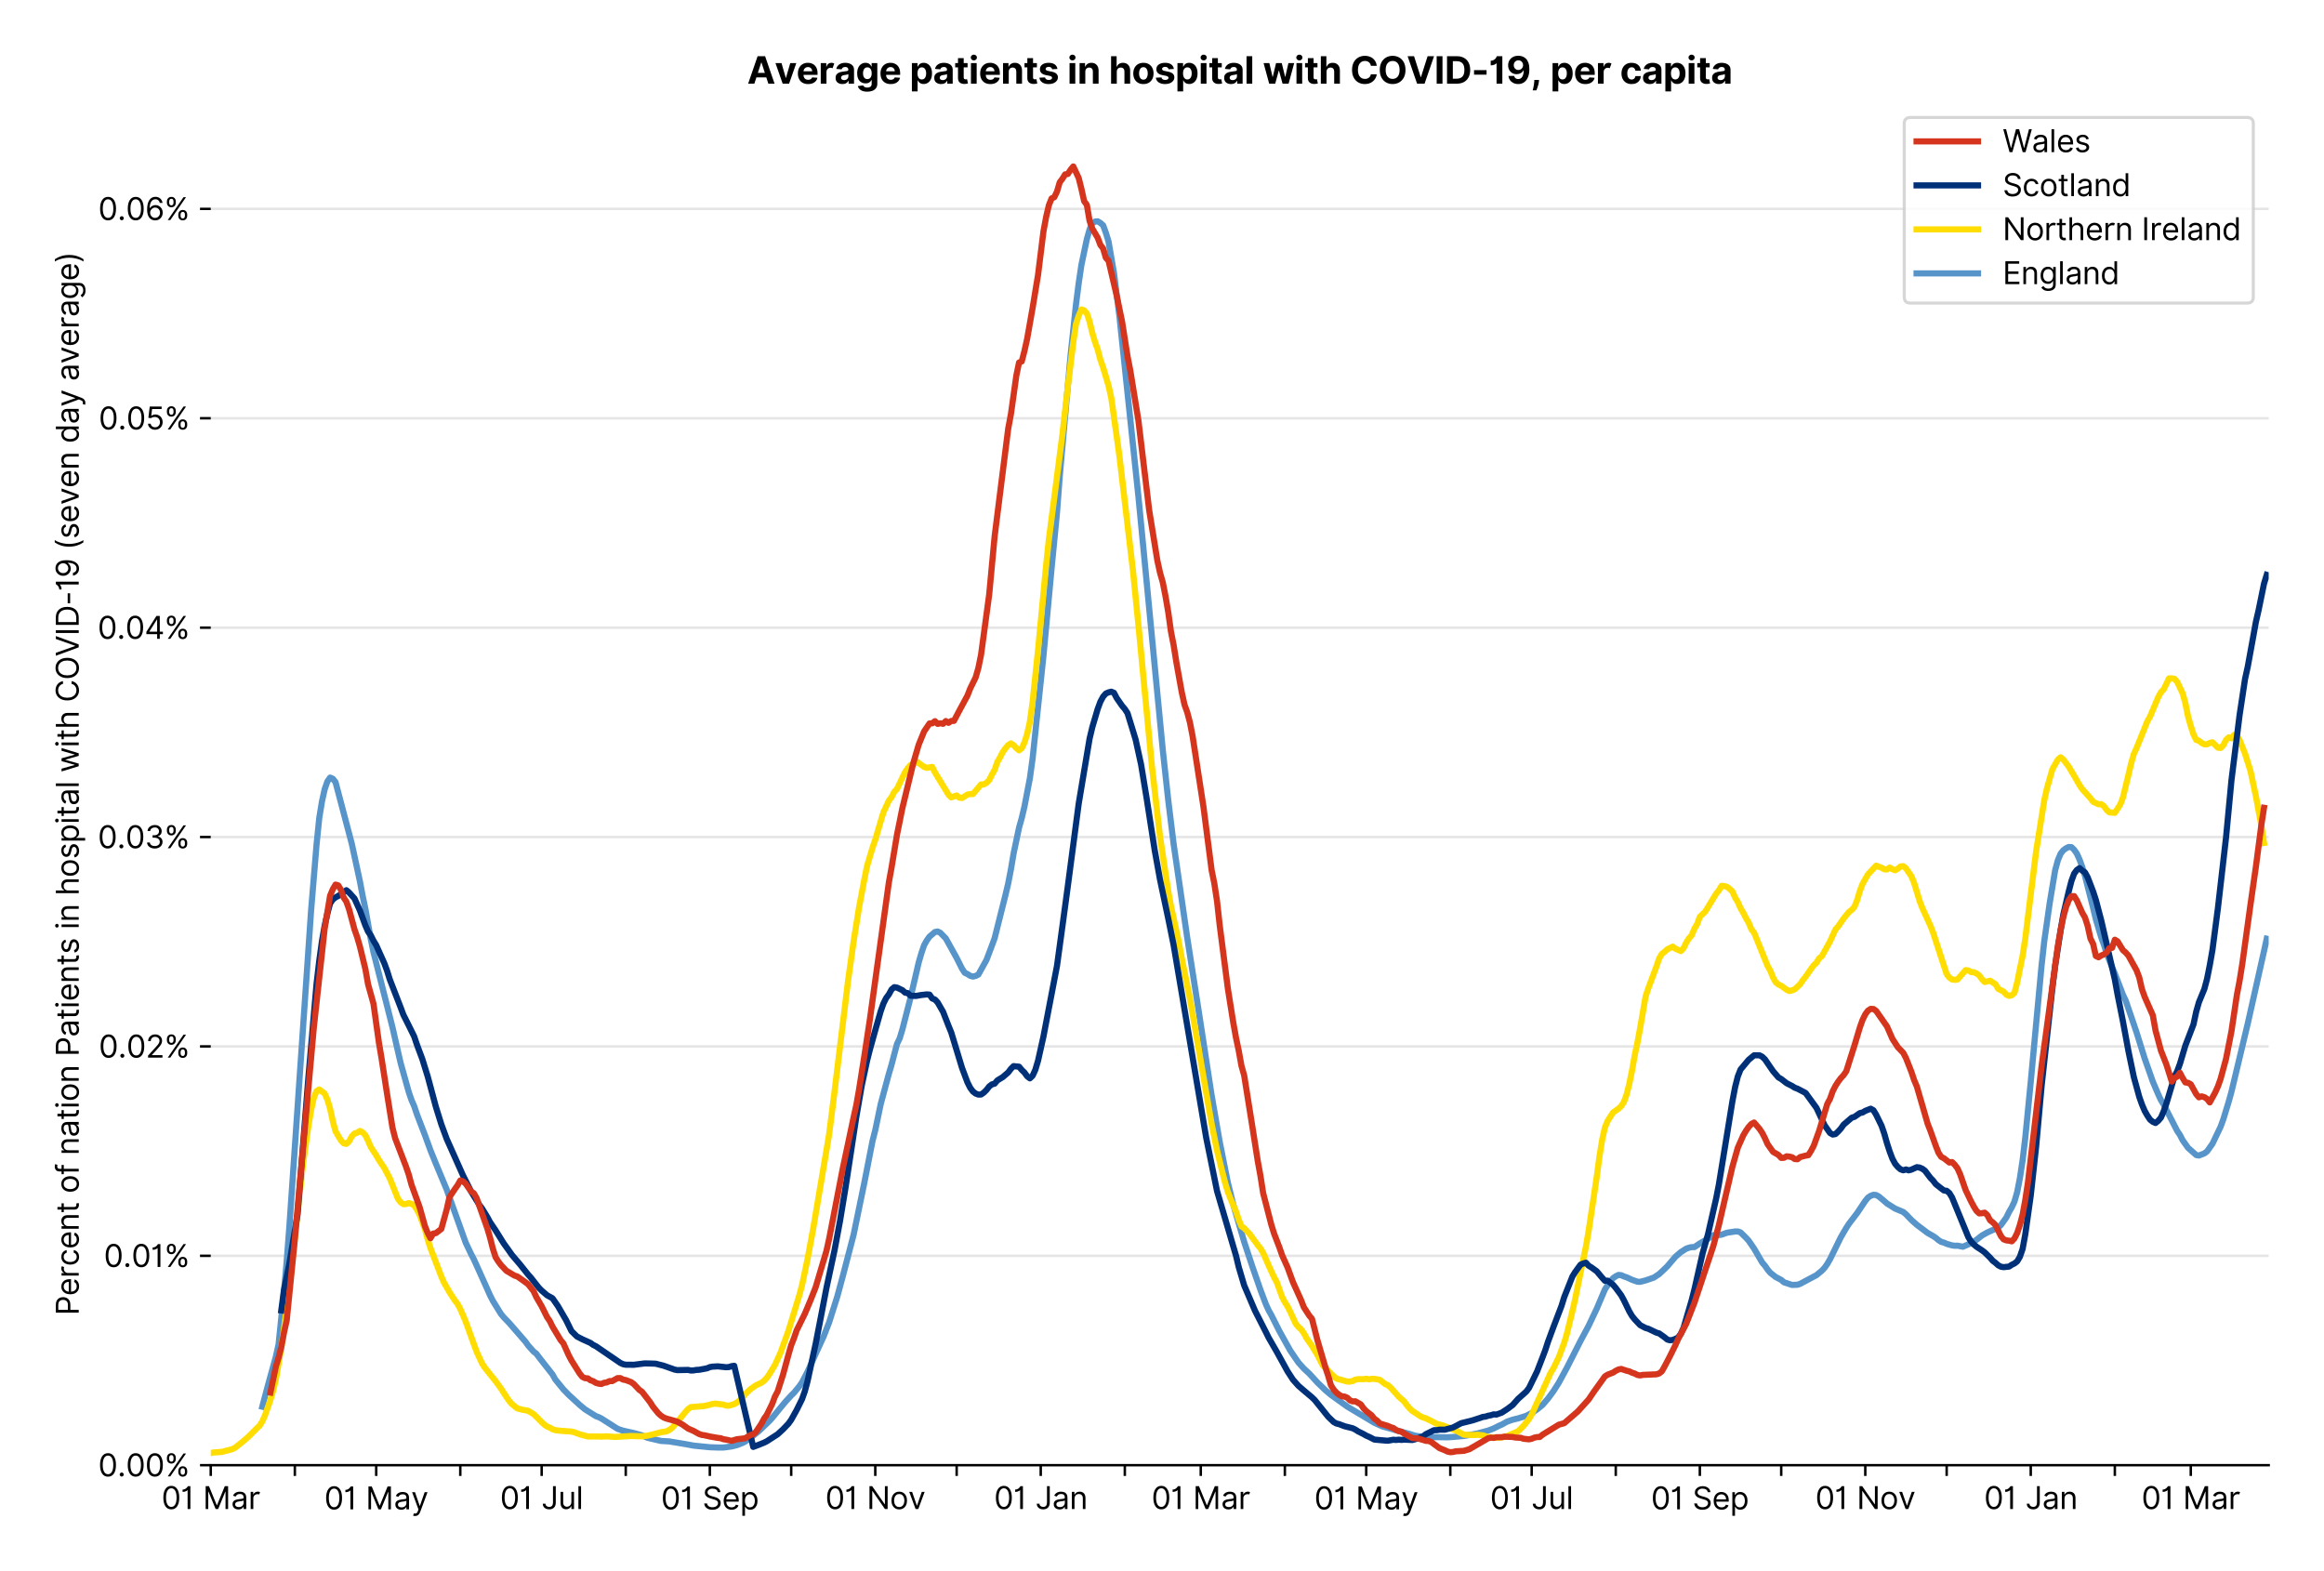 <?xml version="1.0" encoding="utf-8" standalone="no"?>
<!DOCTYPE svg PUBLIC "-//W3C//DTD SVG 1.1//EN"
  "http://www.w3.org/Graphics/SVG/1.1/DTD/svg11.dtd">
<svg xmlns:xlink="http://www.w3.org/1999/xlink" viewBox="0 0 756.175 511.234" xmlns="http://www.w3.org/2000/svg" version="1.1">
 <defs>
  <style type="text/css">*{stroke-linejoin: round; stroke-linecap: butt}</style>
 </defs>
 <g id="figure_1">
  <g id="patch_1">
   <path d="M 0 511.234 
L 756.175 511.234 
L 756.175 0 
L 0 0 
z
" style="fill: #ffffff"/>
  </g>
  <g id="axes_1">
   <g id="patch_2">
    <path d="M 68.575 476.745 
L 738.175 476.745 
L 738.175 33.225 
L 68.575 33.225 
z
" style="fill: #ffffff"/>
   </g>
   <g id="matplotlib.axis_1">
    <g id="xtick_1">
     <g id="line2d_1">
      <defs>
       <path id="m86398c7888" d="M 0 0 
L 0 3.5 
" style="stroke: #000000; stroke-width: 0.8"/>
      </defs>
      <g>
       <use xlink:href="#m86398c7888" x="68.575" y="476.745" style="stroke: #000000; stroke-width: 0.8"/>
      </g>
     </g>
     <g id="text_1">
      <!-- 01 Mar -->
      <g transform="translate(52.538 491.018)scale(0.1 -0.1)">
       <defs>
        <path id="Inter-Regular-30" d="M 2000 -64 
Q 1230 -64 806 561 
Q 382 1186 382 2327 
Q 382 3459 809 4088 
Q 1236 4718 2000 4718 
Q 2764 4718 3191 4088 
Q 3618 3459 3618 2327 
Q 3618 1186 3194 561 
Q 2771 -64 2000 -64 
z
M 2000 436 
Q 2509 436 2791 927 
Q 3073 1418 3073 2327 
Q 3073 3234 2789 3730 
Q 2505 4227 2000 4227 
Q 1496 4227 1211 3730 
Q 927 3234 927 2327 
Q 927 1418 1210 927 
Q 1493 436 2000 436 
z
" transform="scale(0.016)"/>
        <path id="Inter-Regular-31" d="M 1973 4655 
L 1973 0 
L 1409 0 
L 1409 3836 
L 1373 3836 
Q 1341 3773 1209 3692 
Q 1077 3611 868 3551 
Q 659 3491 391 3491 
L 391 3964 
Q 661 3964 859 4061 
Q 1057 4159 1190 4291 
Q 1323 4423 1392 4529 
Q 1461 4636 1473 4655 
L 1973 4655 
z
" transform="scale(0.016)"/>
        <path id="Inter-Regular-20" transform="scale(0.016)"/>
        <path id="Inter-Regular-4d" d="M 564 4655 
L 1236 4655 
L 2818 791 
L 2873 791 
L 4455 4655 
L 5127 4655 
L 5127 0 
L 4600 0 
L 4600 3536 
L 4555 3536 
L 3100 0 
L 2591 0 
L 1136 3536 
L 1091 3536 
L 1091 0 
L 564 0 
L 564 4655 
z
" transform="scale(0.016)"/>
        <path id="Inter-Regular-61" d="M 1518 -82 
Q 1186 -82 916 44 
Q 646 170 486 410 
Q 327 650 327 991 
Q 327 1291 445 1478 
Q 564 1666 761 1773 
Q 959 1880 1199 1933 
Q 1439 1986 1682 2018 
Q 2000 2059 2199 2080 
Q 2398 2102 2490 2154 
Q 2582 2207 2582 2336 
L 2582 2355 
Q 2582 2691 2399 2877 
Q 2216 3064 1846 3064 
Q 1461 3064 1243 2895 
Q 1025 2727 936 2536 
L 427 2718 
Q 564 3036 792 3214 
Q 1021 3393 1292 3464 
Q 1564 3536 1827 3536 
Q 1996 3536 2215 3496 
Q 2434 3457 2640 3334 
Q 2846 3211 2982 2963 
Q 3118 2716 3118 2300 
L 3118 0 
L 2582 0 
L 2582 473 
L 2555 473 
Q 2500 359 2373 229 
Q 2246 100 2034 9 
Q 1823 -82 1518 -82 
z
M 1600 400 
Q 1918 400 2137 525 
Q 2357 650 2469 847 
Q 2582 1045 2582 1264 
L 2582 1755 
Q 2548 1714 2433 1681 
Q 2318 1648 2169 1624 
Q 2021 1600 1881 1583 
Q 1741 1566 1655 1555 
Q 1446 1527 1265 1467 
Q 1084 1407 974 1287 
Q 864 1168 864 964 
Q 864 684 1072 542 
Q 1280 400 1600 400 
z
" transform="scale(0.016)"/>
        <path id="Inter-Regular-72" d="M 491 0 
L 491 3491 
L 1009 3491 
L 1009 2964 
L 1046 2964 
Q 1139 3223 1389 3384 
Q 1639 3545 1955 3545 
Q 2100 3545 2209 3511 
Q 2318 3477 2400 3418 
L 2218 2964 
Q 2161 2993 2085 3010 
Q 2009 3027 1909 3027 
Q 1527 3027 1277 2794 
Q 1027 2561 1027 2209 
L 1027 0 
L 491 0 
z
" transform="scale(0.016)"/>
       </defs>
       <use xlink:href="#Inter-Regular-30"/>
       <use xlink:href="#Inter-Regular-31" x="62.5"/>
       <use xlink:href="#Inter-Regular-20" x="106.676"/>
       <use xlink:href="#Inter-Regular-4d" x="134.801"/>
       <use xlink:href="#Inter-Regular-61" x="225.994"/>
       <use xlink:href="#Inter-Regular-72" x="282.386"/>
      </g>
     </g>
    </g>
    <g id="xtick_2">
     <g id="line2d_2">
      <g>
       <use xlink:href="#m86398c7888" x="95.934" y="476.745" style="stroke: #000000; stroke-width: 0.8"/>
      </g>
     </g>
    </g>
    <g id="xtick_3">
     <g id="line2d_3">
      <g>
       <use xlink:href="#m86398c7888" x="122.41" y="476.745" style="stroke: #000000; stroke-width: 0.8"/>
      </g>
     </g>
     <g id="text_2">
      <!-- 01 May -->
      <g transform="translate(105.507 491.117)scale(0.1 -0.1)">
       <defs>
        <path id="Inter-Regular-79" d="M 818 -1355 
Q 682 -1355 575 -1333 
Q 468 -1311 427 -1291 
L 564 -818 
Q 857 -893 1053 -814 
Q 1250 -736 1391 -345 
L 1509 -18 
L 218 3491 
L 800 3491 
L 1764 709 
L 1800 709 
L 2764 3491 
L 3346 3491 
L 1846 -564 
Q 1550 -1355 818 -1355 
z
" transform="scale(0.016)"/>
       </defs>
       <use xlink:href="#Inter-Regular-30"/>
       <use xlink:href="#Inter-Regular-31" x="62.5"/>
       <use xlink:href="#Inter-Regular-20" x="106.676"/>
       <use xlink:href="#Inter-Regular-4d" x="134.801"/>
       <use xlink:href="#Inter-Regular-61" x="225.994"/>
       <use xlink:href="#Inter-Regular-79" x="282.386"/>
      </g>
     </g>
    </g>
    <g id="xtick_4">
     <g id="line2d_4">
      <g>
       <use xlink:href="#m86398c7888" x="149.769" y="476.745" style="stroke: #000000; stroke-width: 0.8"/>
      </g>
     </g>
    </g>
    <g id="xtick_5">
     <g id="line2d_5">
      <g>
       <use xlink:href="#m86398c7888" x="176.245" y="476.745" style="stroke: #000000; stroke-width: 0.8"/>
      </g>
     </g>
     <g id="text_3">
      <!-- 01 Jul -->
      <g transform="translate(162.701 491.018)scale(0.1 -0.1)">
       <defs>
        <path id="Inter-Regular-4a" d="M 2346 4655 
L 2909 4655 
L 2909 1327 
Q 2909 657 2549 296 
Q 2189 -64 1582 -64 
Q 1200 -64 902 76 
Q 605 216 434 475 
Q 264 734 264 1091 
L 818 1091 
Q 818 795 1034 615 
Q 1250 436 1582 436 
Q 1948 436 2147 664 
Q 2346 893 2346 1327 
L 2346 4655 
z
" transform="scale(0.016)"/>
        <path id="Inter-Regular-75" d="M 2691 1427 
L 2691 3491 
L 3227 3491 
L 3227 0 
L 2691 0 
L 2691 591 
L 2655 591 
Q 2532 325 2273 140 
Q 2014 -45 1618 -45 
Q 1127 -45 809 280 
Q 491 605 491 1273 
L 491 3491 
L 1027 3491 
L 1027 1309 
Q 1027 927 1242 700 
Q 1457 473 1791 473 
Q 1991 473 2199 575 
Q 2407 677 2549 888 
Q 2691 1100 2691 1427 
z
" transform="scale(0.016)"/>
        <path id="Inter-Regular-6c" d="M 1027 4655 
L 1027 0 
L 491 0 
L 491 4655 
L 1027 4655 
z
" transform="scale(0.016)"/>
       </defs>
       <use xlink:href="#Inter-Regular-30"/>
       <use xlink:href="#Inter-Regular-31" x="62.5"/>
       <use xlink:href="#Inter-Regular-20" x="106.676"/>
       <use xlink:href="#Inter-Regular-4a" x="134.801"/>
       <use xlink:href="#Inter-Regular-75" x="189.063"/>
       <use xlink:href="#Inter-Regular-6c" x="247.159"/>
      </g>
     </g>
    </g>
    <g id="xtick_6">
     <g id="line2d_6">
      <g>
       <use xlink:href="#m86398c7888" x="203.603" y="476.745" style="stroke: #000000; stroke-width: 0.8"/>
      </g>
     </g>
    </g>
    <g id="xtick_7">
     <g id="line2d_7">
      <g>
       <use xlink:href="#m86398c7888" x="230.962" y="476.745" style="stroke: #000000; stroke-width: 0.8"/>
      </g>
     </g>
     <g id="text_4">
      <!-- 01 Sep -->
      <g transform="translate(215.075 491.117)scale(0.1 -0.1)">
       <defs>
        <path id="Inter-Regular-53" d="M 3109 3491 
Q 3068 3836 2777 4027 
Q 2486 4218 2064 4218 
Q 1600 4218 1318 3999 
Q 1036 3780 1036 3445 
Q 1036 3195 1189 3042 
Q 1343 2889 1553 2803 
Q 1764 2718 1936 2673 
L 2409 2545 
Q 2591 2498 2815 2414 
Q 3039 2330 3244 2185 
Q 3450 2041 3584 1816 
Q 3718 1591 3718 1264 
Q 3718 886 3521 581 
Q 3325 277 2949 97 
Q 2573 -82 2036 -82 
Q 1286 -82 845 272 
Q 405 627 364 1200 
L 946 1200 
Q 968 936 1124 764 
Q 1280 593 1519 510 
Q 1759 427 2036 427 
Q 2359 427 2616 533 
Q 2873 639 3023 828 
Q 3173 1018 3173 1273 
Q 3173 1505 3043 1650 
Q 2914 1795 2702 1886 
Q 2491 1977 2246 2045 
L 1673 2209 
Q 1127 2366 809 2657 
Q 491 2948 491 3418 
Q 491 3809 703 4101 
Q 916 4393 1276 4555 
Q 1636 4718 2082 4718 
Q 2532 4718 2882 4558 
Q 3232 4398 3437 4120 
Q 3643 3843 3655 3491 
L 3109 3491 
z
" transform="scale(0.016)"/>
        <path id="Inter-Regular-65" d="M 1955 -73 
Q 1450 -73 1085 151 
Q 721 375 524 778 
Q 327 1182 327 1718 
Q 327 2255 524 2665 
Q 721 3075 1074 3305 
Q 1427 3536 1900 3536 
Q 2173 3536 2439 3445 
Q 2705 3355 2923 3151 
Q 3141 2948 3270 2614 
Q 3400 2280 3400 1791 
L 3400 1564 
L 866 1564 
Q 884 1005 1183 707 
Q 1482 409 1955 409 
Q 2271 409 2498 545 
Q 2725 682 2827 955 
L 3346 809 
Q 3223 414 2854 170 
Q 2486 -73 1955 -73 
z
M 866 2027 
L 2855 2027 
Q 2855 2470 2595 2762 
Q 2336 3055 1900 3055 
Q 1593 3055 1368 2911 
Q 1143 2768 1013 2533 
Q 884 2298 866 2027 
z
" transform="scale(0.016)"/>
        <path id="Inter-Regular-70" d="M 491 -1309 
L 491 3491 
L 1009 3491 
L 1009 2936 
L 1073 2936 
Q 1132 3027 1237 3169 
Q 1343 3311 1542 3423 
Q 1741 3536 2082 3536 
Q 2523 3536 2859 3315 
Q 3196 3095 3384 2690 
Q 3573 2286 3573 1736 
Q 3573 1182 3384 776 
Q 3196 370 2861 148 
Q 2527 -73 2091 -73 
Q 1755 -73 1552 39 
Q 1350 152 1241 296 
Q 1132 441 1073 536 
L 1027 536 
L 1027 -1309 
L 491 -1309 
z
M 1018 1745 
Q 1018 1152 1276 780 
Q 1534 409 2018 409 
Q 2355 409 2581 587 
Q 2807 766 2921 1069 
Q 3036 1373 3036 1745 
Q 3036 2114 2923 2410 
Q 2811 2707 2585 2881 
Q 2359 3055 2018 3055 
Q 1527 3055 1272 2693 
Q 1018 2332 1018 1745 
z
" transform="scale(0.016)"/>
       </defs>
       <use xlink:href="#Inter-Regular-30"/>
       <use xlink:href="#Inter-Regular-31" x="62.5"/>
       <use xlink:href="#Inter-Regular-20" x="106.676"/>
       <use xlink:href="#Inter-Regular-53" x="134.801"/>
       <use xlink:href="#Inter-Regular-65" x="198.58"/>
       <use xlink:href="#Inter-Regular-70" x="256.818"/>
      </g>
     </g>
    </g>
    <g id="xtick_8">
     <g id="line2d_8">
      <g>
       <use xlink:href="#m86398c7888" x="257.438" y="476.745" style="stroke: #000000; stroke-width: 0.8"/>
      </g>
     </g>
    </g>
    <g id="xtick_9">
     <g id="line2d_9">
      <g>
       <use xlink:href="#m86398c7888" x="284.797" y="476.745" style="stroke: #000000; stroke-width: 0.8"/>
      </g>
     </g>
     <g id="text_5">
      <!-- 01 Nov -->
      <g transform="translate(268.526 491.018)scale(0.1 -0.1)">
       <defs>
        <path id="Inter-Regular-4e" d="M 4255 4655 
L 4255 0 
L 3709 0 
L 1173 3655 
L 1127 3655 
L 1127 0 
L 564 0 
L 564 4655 
L 1109 4655 
L 3655 991 
L 3700 991 
L 3700 4655 
L 4255 4655 
z
" transform="scale(0.016)"/>
        <path id="Inter-Regular-6f" d="M 1909 -73 
Q 1436 -73 1080 152 
Q 725 377 526 781 
Q 327 1186 327 1727 
Q 327 2273 526 2679 
Q 725 3086 1080 3311 
Q 1436 3536 1909 3536 
Q 2382 3536 2737 3311 
Q 3093 3086 3292 2679 
Q 3491 2273 3491 1727 
Q 3491 1186 3292 781 
Q 3093 377 2737 152 
Q 2382 -73 1909 -73 
z
M 1909 409 
Q 2268 409 2500 593 
Q 2732 777 2843 1077 
Q 2955 1377 2955 1727 
Q 2955 2077 2843 2379 
Q 2732 2682 2500 2868 
Q 2268 3055 1909 3055 
Q 1550 3055 1318 2868 
Q 1086 2682 975 2379 
Q 864 2077 864 1727 
Q 864 1377 975 1077 
Q 1086 777 1318 593 
Q 1550 409 1909 409 
z
" transform="scale(0.016)"/>
        <path id="Inter-Regular-76" d="M 3346 3491 
L 2055 0 
L 1509 0 
L 218 3491 
L 800 3491 
L 1764 709 
L 1800 709 
L 2764 3491 
L 3346 3491 
z
" transform="scale(0.016)"/>
       </defs>
       <use xlink:href="#Inter-Regular-30"/>
       <use xlink:href="#Inter-Regular-31" x="62.5"/>
       <use xlink:href="#Inter-Regular-20" x="106.676"/>
       <use xlink:href="#Inter-Regular-4e" x="134.801"/>
       <use xlink:href="#Inter-Regular-6f" x="210.085"/>
       <use xlink:href="#Inter-Regular-76" x="269.744"/>
      </g>
     </g>
    </g>
    <g id="xtick_10">
     <g id="line2d_10">
      <g>
       <use xlink:href="#m86398c7888" x="311.273" y="476.745" style="stroke: #000000; stroke-width: 0.8"/>
      </g>
     </g>
    </g>
    <g id="xtick_11">
     <g id="line2d_11">
      <g>
       <use xlink:href="#m86398c7888" x="338.632" y="476.745" style="stroke: #000000; stroke-width: 0.8"/>
      </g>
     </g>
     <g id="text_6">
      <!-- 01 Jan -->
      <g transform="translate(323.432 491.018)scale(0.1 -0.1)">
       <defs>
        <path id="Inter-Regular-6e" d="M 1027 2100 
L 1027 0 
L 491 0 
L 491 3491 
L 1009 3491 
L 1009 2945 
L 1055 2945 
Q 1177 3211 1427 3373 
Q 1677 3536 2073 3536 
Q 2602 3536 2928 3211 
Q 3255 2886 3255 2218 
L 3255 0 
L 2718 0 
L 2718 2182 
Q 2718 2593 2504 2824 
Q 2291 3055 1918 3055 
Q 1534 3055 1280 2806 
Q 1027 2557 1027 2100 
z
" transform="scale(0.016)"/>
       </defs>
       <use xlink:href="#Inter-Regular-30"/>
       <use xlink:href="#Inter-Regular-31" x="62.5"/>
       <use xlink:href="#Inter-Regular-20" x="106.676"/>
       <use xlink:href="#Inter-Regular-4a" x="134.801"/>
       <use xlink:href="#Inter-Regular-61" x="189.063"/>
       <use xlink:href="#Inter-Regular-6e" x="245.455"/>
      </g>
     </g>
    </g>
    <g id="xtick_12">
     <g id="line2d_12">
      <g>
       <use xlink:href="#m86398c7888" x="365.99" y="476.745" style="stroke: #000000; stroke-width: 0.8"/>
      </g>
     </g>
    </g>
    <g id="xtick_13">
     <g id="line2d_13">
      <g>
       <use xlink:href="#m86398c7888" x="390.701" y="476.745" style="stroke: #000000; stroke-width: 0.8"/>
      </g>
     </g>
     <g id="text_7">
      <!-- 01 Mar -->
      <g transform="translate(374.665 491.018)scale(0.1 -0.1)">
       <use xlink:href="#Inter-Regular-30"/>
       <use xlink:href="#Inter-Regular-31" x="62.5"/>
       <use xlink:href="#Inter-Regular-20" x="106.676"/>
       <use xlink:href="#Inter-Regular-4d" x="134.801"/>
       <use xlink:href="#Inter-Regular-61" x="225.994"/>
       <use xlink:href="#Inter-Regular-72" x="282.386"/>
      </g>
     </g>
    </g>
    <g id="xtick_14">
     <g id="line2d_14">
      <g>
       <use xlink:href="#m86398c7888" x="418.06" y="476.745" style="stroke: #000000; stroke-width: 0.8"/>
      </g>
     </g>
    </g>
    <g id="xtick_15">
     <g id="line2d_15">
      <g>
       <use xlink:href="#m86398c7888" x="444.536" y="476.745" style="stroke: #000000; stroke-width: 0.8"/>
      </g>
     </g>
     <g id="text_8">
      <!-- 01 May -->
      <g transform="translate(427.633 491.117)scale(0.1 -0.1)">
       <use xlink:href="#Inter-Regular-30"/>
       <use xlink:href="#Inter-Regular-31" x="62.5"/>
       <use xlink:href="#Inter-Regular-20" x="106.676"/>
       <use xlink:href="#Inter-Regular-4d" x="134.801"/>
       <use xlink:href="#Inter-Regular-61" x="225.994"/>
       <use xlink:href="#Inter-Regular-79" x="282.386"/>
      </g>
     </g>
    </g>
    <g id="xtick_16">
     <g id="line2d_16">
      <g>
       <use xlink:href="#m86398c7888" x="471.895" y="476.745" style="stroke: #000000; stroke-width: 0.8"/>
      </g>
     </g>
    </g>
    <g id="xtick_17">
     <g id="line2d_17">
      <g>
       <use xlink:href="#m86398c7888" x="498.371" y="476.745" style="stroke: #000000; stroke-width: 0.8"/>
      </g>
     </g>
     <g id="text_9">
      <!-- 01 Jul -->
      <g transform="translate(484.827 491.018)scale(0.1 -0.1)">
       <use xlink:href="#Inter-Regular-30"/>
       <use xlink:href="#Inter-Regular-31" x="62.5"/>
       <use xlink:href="#Inter-Regular-20" x="106.676"/>
       <use xlink:href="#Inter-Regular-4a" x="134.801"/>
       <use xlink:href="#Inter-Regular-75" x="189.063"/>
       <use xlink:href="#Inter-Regular-6c" x="247.159"/>
      </g>
     </g>
    </g>
    <g id="xtick_18">
     <g id="line2d_18">
      <g>
       <use xlink:href="#m86398c7888" x="525.73" y="476.745" style="stroke: #000000; stroke-width: 0.8"/>
      </g>
     </g>
    </g>
    <g id="xtick_19">
     <g id="line2d_19">
      <g>
       <use xlink:href="#m86398c7888" x="553.088" y="476.745" style="stroke: #000000; stroke-width: 0.8"/>
      </g>
     </g>
     <g id="text_10">
      <!-- 01 Sep -->
      <g transform="translate(537.201 491.117)scale(0.1 -0.1)">
       <use xlink:href="#Inter-Regular-30"/>
       <use xlink:href="#Inter-Regular-31" x="62.5"/>
       <use xlink:href="#Inter-Regular-20" x="106.676"/>
       <use xlink:href="#Inter-Regular-53" x="134.801"/>
       <use xlink:href="#Inter-Regular-65" x="198.58"/>
       <use xlink:href="#Inter-Regular-70" x="256.818"/>
      </g>
     </g>
    </g>
    <g id="xtick_20">
     <g id="line2d_20">
      <g>
       <use xlink:href="#m86398c7888" x="579.565" y="476.745" style="stroke: #000000; stroke-width: 0.8"/>
      </g>
     </g>
    </g>
    <g id="xtick_21">
     <g id="line2d_21">
      <g>
       <use xlink:href="#m86398c7888" x="606.923" y="476.745" style="stroke: #000000; stroke-width: 0.8"/>
      </g>
     </g>
     <g id="text_11">
      <!-- 01 Nov -->
      <g transform="translate(590.652 491.018)scale(0.1 -0.1)">
       <use xlink:href="#Inter-Regular-30"/>
       <use xlink:href="#Inter-Regular-31" x="62.5"/>
       <use xlink:href="#Inter-Regular-20" x="106.676"/>
       <use xlink:href="#Inter-Regular-4e" x="134.801"/>
       <use xlink:href="#Inter-Regular-6f" x="210.085"/>
       <use xlink:href="#Inter-Regular-76" x="269.744"/>
      </g>
     </g>
    </g>
    <g id="xtick_22">
     <g id="line2d_22">
      <g>
       <use xlink:href="#m86398c7888" x="633.399" y="476.745" style="stroke: #000000; stroke-width: 0.8"/>
      </g>
     </g>
    </g>
    <g id="xtick_23">
     <g id="line2d_23">
      <g>
       <use xlink:href="#m86398c7888" x="660.758" y="476.745" style="stroke: #000000; stroke-width: 0.8"/>
      </g>
     </g>
     <g id="text_12">
      <!-- 01 Jan -->
      <g transform="translate(645.559 491.018)scale(0.1 -0.1)">
       <use xlink:href="#Inter-Regular-30"/>
       <use xlink:href="#Inter-Regular-31" x="62.5"/>
       <use xlink:href="#Inter-Regular-20" x="106.676"/>
       <use xlink:href="#Inter-Regular-4a" x="134.801"/>
       <use xlink:href="#Inter-Regular-61" x="189.063"/>
       <use xlink:href="#Inter-Regular-6e" x="245.455"/>
      </g>
     </g>
    </g>
    <g id="xtick_24">
     <g id="line2d_24">
      <g>
       <use xlink:href="#m86398c7888" x="688.117" y="476.745" style="stroke: #000000; stroke-width: 0.8"/>
      </g>
     </g>
    </g>
    <g id="xtick_25">
     <g id="line2d_25">
      <g>
       <use xlink:href="#m86398c7888" x="712.828" y="476.745" style="stroke: #000000; stroke-width: 0.8"/>
      </g>
     </g>
     <g id="text_13">
      <!-- 01 Mar -->
      <g transform="translate(696.791 491.018)scale(0.1 -0.1)">
       <use xlink:href="#Inter-Regular-30"/>
       <use xlink:href="#Inter-Regular-31" x="62.5"/>
       <use xlink:href="#Inter-Regular-20" x="106.676"/>
       <use xlink:href="#Inter-Regular-4d" x="134.801"/>
       <use xlink:href="#Inter-Regular-61" x="225.994"/>
       <use xlink:href="#Inter-Regular-72" x="282.386"/>
      </g>
     </g>
    </g>
   </g>
   <g id="matplotlib.axis_2">
    <g id="ytick_1">
     <g id="line2d_26">
      <path d="M 68.575 476.745 
L 738.175 476.745 
" clip-path="url(#paab7a93284)" style="fill: none; stroke: #e5e5e5; stroke-width: 0.8; stroke-linecap: square"/>
     </g>
     <g id="line2d_27">
      <defs>
       <path id="maa13860b2e" d="M 0 0 
L -3.5 0 
" style="stroke: #000000; stroke-width: 0.8"/>
      </defs>
      <g>
       <use xlink:href="#maa13860b2e" x="68.575" y="476.745" style="stroke: #000000; stroke-width: 0.8"/>
      </g>
     </g>
     <g id="text_14">
      <!-- 0.00% -->
      <g transform="translate(31.944 480.382)scale(0.1 -0.1)">
       <defs>
        <path id="Inter-Regular-2e" d="M 882 -36 
Q 714 -36 593 84 
Q 473 205 473 373 
Q 473 541 593 661 
Q 714 782 882 782 
Q 1050 782 1170 661 
Q 1291 541 1291 373 
Q 1291 205 1170 84 
Q 1050 -36 882 -36 
z
" transform="scale(0.016)"/>
        <path id="Inter-Regular-25" d="M 2855 873 
L 2855 1118 
Q 2855 1373 2960 1585 
Q 3066 1798 3269 1926 
Q 3473 2055 3764 2055 
Q 4059 2055 4259 1926 
Q 4459 1798 4561 1585 
Q 4664 1373 4664 1118 
L 4664 873 
Q 4664 618 4560 405 
Q 4457 193 4256 64 
Q 4055 -64 3764 -64 
Q 3468 -64 3266 64 
Q 3064 193 2959 405 
Q 2855 618 2855 873 
z
M 536 3536 
L 536 3782 
Q 536 4036 642 4248 
Q 748 4461 951 4589 
Q 1155 4718 1446 4718 
Q 1741 4718 1941 4589 
Q 2141 4461 2243 4248 
Q 2346 4036 2346 3782 
L 2346 3536 
Q 2346 3282 2242 3069 
Q 2139 2857 1937 2728 
Q 1736 2600 1446 2600 
Q 1150 2600 948 2728 
Q 746 2857 641 3069 
Q 536 3282 536 3536 
z
M 709 0 
L 3909 4655 
L 4427 4655 
L 1227 0 
L 709 0 
z
M 3318 1118 
L 3318 873 
Q 3318 661 3418 494 
Q 3518 327 3764 327 
Q 4002 327 4101 494 
Q 4200 661 4200 873 
L 4200 1118 
Q 4200 1330 4104 1497 
Q 4009 1664 3764 1664 
Q 3525 1664 3421 1497 
Q 3318 1330 3318 1118 
z
M 1000 3782 
L 1000 3536 
Q 1000 3325 1100 3158 
Q 1200 2991 1446 2991 
Q 1684 2991 1783 3158 
Q 1882 3325 1882 3536 
L 1882 3782 
Q 1882 3993 1786 4160 
Q 1691 4327 1446 4327 
Q 1207 4327 1103 4160 
Q 1000 3993 1000 3782 
z
" transform="scale(0.016)"/>
       </defs>
       <use xlink:href="#Inter-Regular-30"/>
       <use xlink:href="#Inter-Regular-2e" x="62.5"/>
       <use xlink:href="#Inter-Regular-30" x="90.057"/>
       <use xlink:href="#Inter-Regular-30" x="152.557"/>
       <use xlink:href="#Inter-Regular-25" x="215.057"/>
      </g>
     </g>
    </g>
    <g id="ytick_2">
     <g id="line2d_28">
      <path d="M 68.575 408.615 
L 738.175 408.615 
" clip-path="url(#paab7a93284)" style="fill: none; stroke: #e5e5e5; stroke-width: 0.8; stroke-linecap: square"/>
     </g>
     <g id="line2d_29">
      <g>
       <use xlink:href="#maa13860b2e" x="68.575" y="408.615" style="stroke: #000000; stroke-width: 0.8"/>
      </g>
     </g>
     <g id="text_15">
      <!-- 0.01% -->
      <g transform="translate(33.777 412.252)scale(0.1 -0.1)">
       <use xlink:href="#Inter-Regular-30"/>
       <use xlink:href="#Inter-Regular-2e" x="62.5"/>
       <use xlink:href="#Inter-Regular-30" x="90.057"/>
       <use xlink:href="#Inter-Regular-31" x="152.557"/>
       <use xlink:href="#Inter-Regular-25" x="196.733"/>
      </g>
     </g>
    </g>
    <g id="ytick_3">
     <g id="line2d_30">
      <path d="M 68.575 340.486 
L 738.175 340.486 
" clip-path="url(#paab7a93284)" style="fill: none; stroke: #e5e5e5; stroke-width: 0.8; stroke-linecap: square"/>
     </g>
     <g id="line2d_31">
      <g>
       <use xlink:href="#maa13860b2e" x="68.575" y="340.486" style="stroke: #000000; stroke-width: 0.8"/>
      </g>
     </g>
     <g id="text_16">
      <!-- 0.02% -->
      <g transform="translate(32.142 344.122)scale(0.1 -0.1)">
       <defs>
        <path id="Inter-Regular-32" d="M 482 0 
L 482 409 
L 2018 2091 
Q 2289 2386 2464 2605 
Q 2639 2825 2724 3019 
Q 2809 3214 2809 3427 
Q 2809 3795 2553 4011 
Q 2298 4227 1918 4227 
Q 1514 4227 1275 3985 
Q 1036 3743 1036 3345 
L 500 3345 
Q 500 3755 688 4064 
Q 877 4373 1203 4545 
Q 1530 4718 1936 4718 
Q 2346 4718 2661 4545 
Q 2977 4373 3156 4079 
Q 3336 3786 3336 3427 
Q 3336 3170 3244 2926 
Q 3152 2682 2926 2383 
Q 2700 2084 2300 1655 
L 1255 536 
L 1255 500 
L 3418 500 
L 3418 0 
L 482 0 
z
" transform="scale(0.016)"/>
       </defs>
       <use xlink:href="#Inter-Regular-30"/>
       <use xlink:href="#Inter-Regular-2e" x="62.5"/>
       <use xlink:href="#Inter-Regular-30" x="90.057"/>
       <use xlink:href="#Inter-Regular-32" x="152.557"/>
       <use xlink:href="#Inter-Regular-25" x="213.068"/>
      </g>
     </g>
    </g>
    <g id="ytick_4">
     <g id="line2d_32">
      <path d="M 68.575 272.356 
L 738.175 272.356 
" clip-path="url(#paab7a93284)" style="fill: none; stroke: #e5e5e5; stroke-width: 0.8; stroke-linecap: square"/>
     </g>
     <g id="line2d_33">
      <g>
       <use xlink:href="#maa13860b2e" x="68.575" y="272.356" style="stroke: #000000; stroke-width: 0.8"/>
      </g>
     </g>
     <g id="text_17">
      <!-- 0.03% -->
      <g transform="translate(31.83 275.993)scale(0.1 -0.1)">
       <defs>
        <path id="Inter-Regular-33" d="M 2055 -64 
Q 1605 -64 1253 90 
Q 902 245 696 521 
Q 491 798 473 1164 
L 1046 1164 
Q 1071 827 1356 631 
Q 1641 436 2046 436 
Q 2493 436 2783 664 
Q 3073 893 3073 1264 
Q 3073 1650 2787 1893 
Q 2502 2136 1973 2136 
L 1600 2136 
L 1600 2636 
L 1973 2636 
Q 2386 2636 2647 2856 
Q 2909 3077 2909 3445 
Q 2909 3798 2679 4012 
Q 2450 4227 2064 4227 
Q 1823 4227 1610 4139 
Q 1398 4052 1264 3887 
Q 1130 3723 1118 3491 
L 573 3491 
Q 586 3857 793 4133 
Q 1000 4409 1335 4563 
Q 1671 4718 2073 4718 
Q 2505 4718 2814 4544 
Q 3123 4370 3289 4086 
Q 3455 3802 3455 3473 
Q 3455 3080 3249 2802 
Q 3043 2525 2691 2418 
L 2691 2382 
Q 3132 2309 3379 2008 
Q 3627 1707 3627 1264 
Q 3627 884 3421 583 
Q 3216 282 2861 109 
Q 2507 -64 2055 -64 
z
" transform="scale(0.016)"/>
       </defs>
       <use xlink:href="#Inter-Regular-30"/>
       <use xlink:href="#Inter-Regular-2e" x="62.5"/>
       <use xlink:href="#Inter-Regular-30" x="90.057"/>
       <use xlink:href="#Inter-Regular-33" x="152.557"/>
       <use xlink:href="#Inter-Regular-25" x="216.193"/>
      </g>
     </g>
    </g>
    <g id="ytick_5">
     <g id="line2d_34">
      <path d="M 68.575 204.226 
L 738.175 204.226 
" clip-path="url(#paab7a93284)" style="fill: none; stroke: #e5e5e5; stroke-width: 0.8; stroke-linecap: square"/>
     </g>
     <g id="line2d_35">
      <g>
       <use xlink:href="#maa13860b2e" x="68.575" y="204.226" style="stroke: #000000; stroke-width: 0.8"/>
      </g>
     </g>
     <g id="text_18">
      <!-- 0.04% -->
      <g transform="translate(31.773 207.863)scale(0.1 -0.1)">
       <defs>
        <path id="Inter-Regular-34" d="M 373 955 
L 373 1418 
L 2418 4655 
L 3100 4655 
L 3100 1455 
L 3736 1455 
L 3736 955 
L 3100 955 
L 3100 0 
L 2564 0 
L 2564 955 
L 373 955 
z
M 2564 1455 
L 2564 3936 
L 2527 3936 
L 982 1491 
L 982 1455 
L 2564 1455 
z
" transform="scale(0.016)"/>
       </defs>
       <use xlink:href="#Inter-Regular-30"/>
       <use xlink:href="#Inter-Regular-2e" x="62.5"/>
       <use xlink:href="#Inter-Regular-30" x="90.057"/>
       <use xlink:href="#Inter-Regular-34" x="152.557"/>
       <use xlink:href="#Inter-Regular-25" x="216.761"/>
      </g>
     </g>
    </g>
    <g id="ytick_6">
     <g id="line2d_36">
      <path d="M 68.575 136.097 
L 738.175 136.097 
" clip-path="url(#paab7a93284)" style="fill: none; stroke: #e5e5e5; stroke-width: 0.8; stroke-linecap: square"/>
     </g>
     <g id="line2d_37">
      <g>
       <use xlink:href="#maa13860b2e" x="68.575" y="136.097" style="stroke: #000000; stroke-width: 0.8"/>
      </g>
     </g>
     <g id="text_19">
      <!-- 0.05% -->
      <g transform="translate(32.114 139.733)scale(0.1 -0.1)">
       <defs>
        <path id="Inter-Regular-35" d="M 1936 -64 
Q 1536 -64 1216 95 
Q 896 255 702 532 
Q 509 809 491 1164 
L 1036 1164 
Q 1068 848 1324 642 
Q 1580 436 1936 436 
Q 2223 436 2447 570 
Q 2671 705 2799 940 
Q 2927 1175 2927 1473 
Q 2927 1777 2794 2017 
Q 2661 2257 2429 2395 
Q 2198 2534 1900 2536 
Q 1686 2539 1461 2472 
Q 1236 2405 1091 2300 
L 564 2364 
L 846 4655 
L 3264 4655 
L 3264 4155 
L 1318 4155 
L 1155 2782 
L 1182 2782 
Q 1325 2895 1541 2970 
Q 1757 3045 1991 3045 
Q 2418 3045 2753 2842 
Q 3089 2639 3281 2286 
Q 3473 1934 3473 1482 
Q 3473 1036 3274 687 
Q 3075 339 2727 137 
Q 2380 -64 1936 -64 
z
" transform="scale(0.016)"/>
       </defs>
       <use xlink:href="#Inter-Regular-30"/>
       <use xlink:href="#Inter-Regular-2e" x="62.5"/>
       <use xlink:href="#Inter-Regular-30" x="90.057"/>
       <use xlink:href="#Inter-Regular-35" x="152.557"/>
       <use xlink:href="#Inter-Regular-25" x="213.352"/>
      </g>
     </g>
    </g>
    <g id="ytick_7">
     <g id="line2d_38">
      <path d="M 68.575 67.967 
L 738.175 67.967 
" clip-path="url(#paab7a93284)" style="fill: none; stroke: #e5e5e5; stroke-width: 0.8; stroke-linecap: square"/>
     </g>
     <g id="line2d_39">
      <g>
       <use xlink:href="#maa13860b2e" x="68.575" y="67.967" style="stroke: #000000; stroke-width: 0.8"/>
      </g>
     </g>
     <g id="text_20">
      <!-- 0.06% -->
      <g transform="translate(31.958 71.604)scale(0.1 -0.1)">
       <defs>
        <path id="Inter-Regular-36" d="M 2027 -64 
Q 1741 -59 1454 45 
Q 1168 150 932 399 
Q 696 648 552 1074 
Q 409 1500 409 2145 
Q 409 3386 861 4056 
Q 1314 4727 2100 4727 
Q 2686 4727 3073 4384 
Q 3461 4041 3546 3491 
L 2991 3491 
Q 2914 3811 2691 4019 
Q 2468 4227 2100 4227 
Q 1559 4227 1249 3755 
Q 939 3284 936 2427 
L 973 2427 
Q 1164 2716 1461 2880 
Q 1759 3045 2118 3045 
Q 2518 3045 2850 2846 
Q 3182 2648 3382 2299 
Q 3582 1950 3582 1500 
Q 3582 1068 3389 710 
Q 3196 352 2847 142 
Q 2498 -68 2027 -64 
z
M 2027 436 
Q 2314 436 2542 579 
Q 2771 723 2903 964 
Q 3036 1205 3036 1500 
Q 3036 1789 2908 2026 
Q 2780 2264 2556 2404 
Q 2332 2545 2046 2545 
Q 1757 2545 1525 2397 
Q 1293 2250 1157 2010 
Q 1021 1770 1018 1491 
Q 1018 1214 1149 973 
Q 1280 732 1508 584 
Q 1736 436 2027 436 
z
" transform="scale(0.016)"/>
       </defs>
       <use xlink:href="#Inter-Regular-30"/>
       <use xlink:href="#Inter-Regular-2e" x="62.5"/>
       <use xlink:href="#Inter-Regular-30" x="90.057"/>
       <use xlink:href="#Inter-Regular-36" x="152.557"/>
       <use xlink:href="#Inter-Regular-25" x="214.915"/>
      </g>
     </g>
    </g>
    <g id="text_21">
     <!-- Percent of nation Patients in hospital with COVID-19 (seven day average) -->
     <g transform="translate(25.614 428.013)rotate(-90)scale(0.1 -0.1)">
      <defs>
       <path id="Inter-Regular-50" d="M 564 0 
L 564 4655 
L 2136 4655 
Q 2684 4655 3033 4458 
Q 3382 4261 3550 3927 
Q 3718 3593 3718 3182 
Q 3718 2770 3551 2434 
Q 3384 2098 3036 1899 
Q 2689 1700 2146 1700 
L 1127 1700 
L 1127 0 
L 564 0 
z
M 1127 2200 
L 2127 2200 
Q 2689 2200 2926 2482 
Q 3164 2764 3164 3182 
Q 3164 3602 2925 3878 
Q 2686 4155 2118 4155 
L 1127 4155 
L 1127 2200 
z
" transform="scale(0.016)"/>
       <path id="Inter-Regular-63" d="M 1909 -73 
Q 1418 -73 1063 159 
Q 709 391 518 798 
Q 327 1205 327 1727 
Q 327 2259 524 2667 
Q 721 3075 1074 3305 
Q 1427 3536 1900 3536 
Q 2268 3536 2563 3400 
Q 2859 3264 3047 3018 
Q 3236 2773 3282 2445 
L 2746 2445 
Q 2684 2684 2474 2869 
Q 2264 3055 1909 3055 
Q 1439 3055 1151 2697 
Q 864 2339 864 1745 
Q 864 1139 1148 774 
Q 1432 409 1909 409 
Q 2223 409 2447 570 
Q 2671 732 2746 1018 
L 3282 1018 
Q 3236 709 3058 462 
Q 2880 216 2588 71 
Q 2296 -73 1909 -73 
z
" transform="scale(0.016)"/>
       <path id="Inter-Regular-74" d="M 2009 3491 
L 2009 3036 
L 1264 3036 
L 1264 1000 
Q 1264 773 1331 660 
Q 1398 548 1503 510 
Q 1609 473 1727 473 
Q 1816 473 1873 483 
Q 1930 493 1964 500 
L 2073 18 
Q 2018 -2 1920 -23 
Q 1823 -45 1673 -45 
Q 1446 -45 1228 52 
Q 1011 150 869 350 
Q 727 550 727 855 
L 727 3036 
L 200 3036 
L 200 3491 
L 727 3491 
L 727 4327 
L 1264 4327 
L 1264 3491 
L 2009 3491 
z
" transform="scale(0.016)"/>
       <path id="Inter-Regular-66" d="M 2046 3491 
L 2046 3036 
L 1264 3036 
L 1264 0 
L 727 0 
L 727 3036 
L 164 3036 
L 164 3491 
L 727 3491 
L 727 3973 
Q 727 4273 868 4473 
Q 1009 4673 1234 4773 
Q 1459 4873 1709 4873 
Q 1907 4873 2032 4841 
Q 2157 4809 2218 4782 
L 2064 4318 
Q 2023 4332 1951 4352 
Q 1880 4373 1764 4373 
Q 1498 4373 1381 4239 
Q 1264 4105 1264 3845 
L 1264 3491 
L 2046 3491 
z
" transform="scale(0.016)"/>
       <path id="Inter-Regular-69" d="M 491 0 
L 491 3491 
L 1027 3491 
L 1027 0 
L 491 0 
z
M 764 4073 
Q 607 4073 494 4179 
Q 382 4286 382 4436 
Q 382 4586 494 4693 
Q 607 4800 764 4800 
Q 921 4800 1033 4693 
Q 1146 4586 1146 4436 
Q 1146 4286 1033 4179 
Q 921 4073 764 4073 
z
" transform="scale(0.016)"/>
       <path id="Inter-Regular-73" d="M 2964 2709 
L 2482 2573 
Q 2411 2755 2245 2914 
Q 2080 3073 1727 3073 
Q 1407 3073 1194 2926 
Q 982 2780 982 2555 
Q 982 2355 1127 2239 
Q 1273 2123 1582 2045 
L 2100 1918 
Q 3027 1691 3027 973 
Q 3027 673 2855 436 
Q 2684 200 2377 63 
Q 2071 -73 1664 -73 
Q 1130 -73 780 159 
Q 430 391 336 836 
L 846 964 
Q 989 400 1655 400 
Q 2030 400 2251 560 
Q 2473 720 2473 945 
Q 2473 1316 1955 1436 
L 1373 1573 
Q 893 1686 669 1926 
Q 446 2166 446 2527 
Q 446 2823 613 3050 
Q 780 3277 1069 3406 
Q 1359 3536 1727 3536 
Q 2246 3536 2542 3309 
Q 2839 3082 2964 2709 
z
" transform="scale(0.016)"/>
       <path id="Inter-Regular-68" d="M 1027 2100 
L 1027 0 
L 491 0 
L 491 4655 
L 1027 4655 
L 1027 2945 
L 1073 2945 
Q 1196 3216 1442 3376 
Q 1689 3536 2100 3536 
Q 2636 3536 2963 3213 
Q 3291 2891 3291 2218 
L 3291 0 
L 2755 0 
L 2755 2182 
Q 2755 2598 2540 2826 
Q 2325 3055 1946 3055 
Q 1548 3055 1287 2806 
Q 1027 2557 1027 2100 
z
" transform="scale(0.016)"/>
       <path id="Inter-Regular-77" d="M 1282 0 
L 218 3491 
L 782 3491 
L 1536 818 
L 1573 818 
L 2318 3491 
L 2891 3491 
L 3627 827 
L 3664 827 
L 4418 3491 
L 4982 3491 
L 3918 0 
L 3391 0 
L 2627 2682 
L 2573 2682 
L 1809 0 
L 1282 0 
z
" transform="scale(0.016)"/>
       <path id="Inter-Regular-43" d="M 4309 3200 
L 3746 3200 
Q 3677 3523 3484 3743 
Q 3291 3964 3018 4077 
Q 2746 4191 2436 4191 
Q 2014 4191 1672 3977 
Q 1330 3764 1128 3348 
Q 927 2932 927 2327 
Q 927 1723 1128 1307 
Q 1330 891 1672 677 
Q 2014 464 2436 464 
Q 2746 464 3018 577 
Q 3291 691 3484 911 
Q 3677 1132 3746 1455 
L 4309 1455 
Q 4223 977 3957 637 
Q 3691 298 3298 117 
Q 2905 -64 2436 -64 
Q 1841 -64 1377 227 
Q 914 518 648 1054 
Q 382 1591 382 2327 
Q 382 3064 648 3600 
Q 914 4136 1377 4427 
Q 1841 4718 2436 4718 
Q 2905 4718 3298 4537 
Q 3691 4357 3957 4017 
Q 4223 3677 4309 3200 
z
" transform="scale(0.016)"/>
       <path id="Inter-Regular-4f" d="M 4491 2327 
Q 4491 1591 4225 1054 
Q 3959 518 3495 227 
Q 3032 -64 2436 -64 
Q 1841 -64 1377 227 
Q 914 518 648 1054 
Q 382 1591 382 2327 
Q 382 3064 648 3600 
Q 914 4136 1377 4427 
Q 1841 4718 2436 4718 
Q 3032 4718 3495 4427 
Q 3959 4136 4225 3600 
Q 4491 3064 4491 2327 
z
M 3946 2327 
Q 3946 2932 3744 3348 
Q 3543 3764 3201 3977 
Q 2859 4191 2436 4191 
Q 2014 4191 1672 3977 
Q 1330 3764 1128 3348 
Q 927 2932 927 2327 
Q 927 1723 1128 1307 
Q 1330 891 1672 677 
Q 2014 464 2436 464 
Q 2859 464 3201 677 
Q 3543 891 3744 1307 
Q 3946 1723 3946 2327 
z
" transform="scale(0.016)"/>
       <path id="Inter-Regular-56" d="M 755 4655 
L 2136 736 
L 2191 736 
L 3573 4655 
L 4164 4655 
L 2455 0 
L 1873 0 
L 164 4655 
L 755 4655 
z
" transform="scale(0.016)"/>
       <path id="Inter-Regular-49" d="M 1127 4655 
L 1127 0 
L 564 0 
L 564 4655 
L 1127 4655 
z
" transform="scale(0.016)"/>
       <path id="Inter-Regular-44" d="M 2000 0 
L 564 0 
L 564 4655 
L 2064 4655 
Q 2741 4655 3223 4376 
Q 3705 4098 3961 3578 
Q 4218 3059 4218 2336 
Q 4218 1609 3959 1085 
Q 3700 561 3204 280 
Q 2709 0 2000 0 
z
M 1127 500 
L 1964 500 
Q 2830 500 3251 992 
Q 3673 1484 3673 2336 
Q 3673 3182 3259 3668 
Q 2846 4155 2027 4155 
L 1127 4155 
L 1127 500 
z
" transform="scale(0.016)"/>
       <path id="Inter-Regular-2d" d="M 2491 2245 
L 2491 1745 
L 455 1745 
L 455 2245 
L 2491 2245 
z
" transform="scale(0.016)"/>
       <path id="Inter-Regular-39" d="M 1964 4727 
Q 2250 4725 2536 4618 
Q 2823 4511 3059 4263 
Q 3296 4016 3439 3590 
Q 3582 3164 3582 2518 
Q 3582 1277 3128 606 
Q 2675 -64 1891 -64 
Q 1305 -64 916 278 
Q 527 620 446 1173 
L 1000 1173 
Q 1075 852 1299 644 
Q 1523 436 1891 436 
Q 2430 436 2742 906 
Q 3055 1377 3055 2236 
L 3018 2236 
Q 2827 1950 2530 1784 
Q 2234 1618 1873 1618 
Q 1473 1618 1140 1817 
Q 807 2016 608 2365 
Q 409 2714 409 3164 
Q 409 3595 601 3952 
Q 793 4309 1142 4520 
Q 1491 4732 1964 4727 
z
M 1964 4227 
Q 1677 4227 1449 4084 
Q 1221 3941 1088 3700 
Q 955 3459 955 3164 
Q 955 2873 1083 2635 
Q 1211 2398 1435 2258 
Q 1659 2118 1946 2118 
Q 2232 2118 2465 2266 
Q 2698 2414 2835 2654 
Q 2973 2895 2973 3173 
Q 2973 3450 2842 3691 
Q 2711 3932 2483 4079 
Q 2255 4227 1964 4227 
z
" transform="scale(0.016)"/>
       <path id="Inter-Regular-28" d="M 682 1964 
Q 682 2823 906 3544 
Q 1130 4266 1546 4873 
L 2018 4873 
Q 1800 4573 1623 4095 
Q 1446 3618 1341 3061 
Q 1236 2505 1236 1964 
Q 1236 1423 1341 866 
Q 1446 309 1623 -168 
Q 1800 -645 2018 -945 
L 1546 -945 
Q 1130 -339 906 383 
Q 682 1105 682 1964 
z
" transform="scale(0.016)"/>
       <path id="Inter-Regular-64" d="M 1809 -73 
Q 1373 -73 1039 148 
Q 705 370 516 776 
Q 327 1182 327 1736 
Q 327 2286 516 2690 
Q 705 3095 1041 3315 
Q 1377 3536 1818 3536 
Q 2159 3536 2358 3423 
Q 2557 3311 2662 3169 
Q 2768 3027 2827 2936 
L 2873 2936 
L 2873 4655 
L 3409 4655 
L 3409 0 
L 2891 0 
L 2891 536 
L 2827 536 
Q 2768 441 2659 296 
Q 2550 152 2348 39 
Q 2146 -73 1809 -73 
z
M 1882 409 
Q 2366 409 2624 780 
Q 2882 1152 2882 1745 
Q 2882 2332 2627 2693 
Q 2373 3055 1882 3055 
Q 1541 3055 1315 2881 
Q 1089 2707 976 2410 
Q 864 2114 864 1745 
Q 864 1373 978 1069 
Q 1093 766 1319 587 
Q 1546 409 1882 409 
z
" transform="scale(0.016)"/>
       <path id="Inter-Regular-67" d="M 1900 -1382 
Q 1316 -1382 976 -1169 
Q 636 -957 473 -682 
L 900 -382 
Q 973 -477 1084 -601 
Q 1196 -725 1390 -817 
Q 1584 -909 1900 -909 
Q 2323 -909 2598 -704 
Q 2873 -500 2873 -64 
L 2873 645 
L 2827 645 
Q 2768 550 2660 410 
Q 2552 270 2351 162 
Q 2150 55 1809 55 
Q 1386 55 1051 255 
Q 716 455 521 836 
Q 327 1218 327 1764 
Q 327 2300 516 2699 
Q 705 3098 1041 3317 
Q 1377 3536 1818 3536 
Q 2159 3536 2360 3423 
Q 2561 3311 2669 3169 
Q 2777 3027 2836 2936 
L 2891 2936 
L 2891 3491 
L 3409 3491 
L 3409 -100 
Q 3409 -550 3205 -833 
Q 3002 -1116 2660 -1249 
Q 2318 -1382 1900 -1382 
z
M 1882 536 
Q 2366 536 2624 864 
Q 2882 1193 2882 1773 
Q 2882 2339 2627 2697 
Q 2373 3055 1882 3055 
Q 1541 3055 1315 2882 
Q 1089 2709 976 2418 
Q 864 2127 864 1773 
Q 864 1227 1120 881 
Q 1377 536 1882 536 
z
" transform="scale(0.016)"/>
       <path id="Inter-Regular-29" d="M 1638 1940 
Q 1638 1081 1414 359 
Q 1191 -362 775 -969 
L 302 -969 
Q 520 -669 697 -191 
Q 875 286 979 842 
Q 1084 1399 1084 1940 
Q 1084 2481 979 3038 
Q 875 3595 697 4072 
Q 520 4549 302 4849 
L 775 4849 
Q 1191 4243 1414 3521 
Q 1638 2799 1638 1940 
z
" transform="scale(0.016)"/>
      </defs>
      <use xlink:href="#Inter-Regular-50"/>
      <use xlink:href="#Inter-Regular-65" x="63.494"/>
      <use xlink:href="#Inter-Regular-72" x="121.733"/>
      <use xlink:href="#Inter-Regular-63" x="160.085"/>
      <use xlink:href="#Inter-Regular-65" x="215.909"/>
      <use xlink:href="#Inter-Regular-6e" x="274.148"/>
      <use xlink:href="#Inter-Regular-74" x="332.671"/>
      <use xlink:href="#Inter-Regular-20" x="369.034"/>
      <use xlink:href="#Inter-Regular-6f" x="397.159"/>
      <use xlink:href="#Inter-Regular-66" x="456.818"/>
      <use xlink:href="#Inter-Regular-20" x="492.898"/>
      <use xlink:href="#Inter-Regular-6e" x="521.023"/>
      <use xlink:href="#Inter-Regular-61" x="579.546"/>
      <use xlink:href="#Inter-Regular-74" x="635.938"/>
      <use xlink:href="#Inter-Regular-69" x="672.301"/>
      <use xlink:href="#Inter-Regular-6f" x="696.023"/>
      <use xlink:href="#Inter-Regular-6e" x="755.682"/>
      <use xlink:href="#Inter-Regular-20" x="814.205"/>
      <use xlink:href="#Inter-Regular-50" x="842.33"/>
      <use xlink:href="#Inter-Regular-61" x="905.824"/>
      <use xlink:href="#Inter-Regular-74" x="962.216"/>
      <use xlink:href="#Inter-Regular-69" x="998.58"/>
      <use xlink:href="#Inter-Regular-65" x="1022.301"/>
      <use xlink:href="#Inter-Regular-6e" x="1080.54"/>
      <use xlink:href="#Inter-Regular-74" x="1139.063"/>
      <use xlink:href="#Inter-Regular-73" x="1175.426"/>
      <use xlink:href="#Inter-Regular-20" x="1227.699"/>
      <use xlink:href="#Inter-Regular-69" x="1255.824"/>
      <use xlink:href="#Inter-Regular-6e" x="1279.546"/>
      <use xlink:href="#Inter-Regular-20" x="1338.068"/>
      <use xlink:href="#Inter-Regular-68" x="1366.193"/>
      <use xlink:href="#Inter-Regular-6f" x="1425.284"/>
      <use xlink:href="#Inter-Regular-73" x="1484.943"/>
      <use xlink:href="#Inter-Regular-70" x="1537.216"/>
      <use xlink:href="#Inter-Regular-69" x="1598.154"/>
      <use xlink:href="#Inter-Regular-74" x="1621.875"/>
      <use xlink:href="#Inter-Regular-61" x="1658.239"/>
      <use xlink:href="#Inter-Regular-6c" x="1714.631"/>
      <use xlink:href="#Inter-Regular-20" x="1738.353"/>
      <use xlink:href="#Inter-Regular-77" x="1766.478"/>
      <use xlink:href="#Inter-Regular-69" x="1847.728"/>
      <use xlink:href="#Inter-Regular-74" x="1871.449"/>
      <use xlink:href="#Inter-Regular-68" x="1907.813"/>
      <use xlink:href="#Inter-Regular-20" x="1966.904"/>
      <use xlink:href="#Inter-Regular-43" x="1995.029"/>
      <use xlink:href="#Inter-Regular-4f" x="2067.756"/>
      <use xlink:href="#Inter-Regular-56" x="2143.892"/>
      <use xlink:href="#Inter-Regular-49" x="2211.506"/>
      <use xlink:href="#Inter-Regular-44" x="2237.926"/>
      <use xlink:href="#Inter-Regular-2d" x="2309.802"/>
      <use xlink:href="#Inter-Regular-31" x="2355.824"/>
      <use xlink:href="#Inter-Regular-39" x="2400"/>
      <use xlink:href="#Inter-Regular-20" x="2462.358"/>
      <use xlink:href="#Inter-Regular-28" x="2490.483"/>
      <use xlink:href="#Inter-Regular-73" x="2526.705"/>
      <use xlink:href="#Inter-Regular-65" x="2578.978"/>
      <use xlink:href="#Inter-Regular-76" x="2637.216"/>
      <use xlink:href="#Inter-Regular-65" x="2692.898"/>
      <use xlink:href="#Inter-Regular-6e" x="2751.137"/>
      <use xlink:href="#Inter-Regular-20" x="2809.66"/>
      <use xlink:href="#Inter-Regular-64" x="2837.785"/>
      <use xlink:href="#Inter-Regular-61" x="2899.858"/>
      <use xlink:href="#Inter-Regular-79" x="2956.25"/>
      <use xlink:href="#Inter-Regular-20" x="3011.932"/>
      <use xlink:href="#Inter-Regular-61" x="3040.057"/>
      <use xlink:href="#Inter-Regular-76" x="3096.449"/>
      <use xlink:href="#Inter-Regular-65" x="3152.131"/>
      <use xlink:href="#Inter-Regular-72" x="3210.37"/>
      <use xlink:href="#Inter-Regular-61" x="3248.722"/>
      <use xlink:href="#Inter-Regular-67" x="3305.114"/>
      <use xlink:href="#Inter-Regular-65" x="3366.052"/>
      <use xlink:href="#Inter-Regular-29" x="3424.29"/>
     </g>
    </g>
   </g>
   <g id="line2d_40">
    <path d="M 85.343 457.71 
L 87.108 451.035 
L 89.756 441.435 
L 90.638 437.485 
L 92.404 420.276 
L 93.286 410.373 
L 94.169 398.895 
L 101.229 296.163 
L 102.994 274.854 
L 103.877 266.19 
L 104.759 260.794 
L 105.642 256.806 
L 106.524 254.281 
L 107.407 253.011 
L 108.289 253.386 
L 109.172 254.488 
L 114.467 274.554 
L 117.115 286.8 
L 117.997 291.54 
L 118.88 295.669 
L 120.645 305.558 
L 121.527 309.826 
L 127.705 334.268 
L 129.47 342.033 
L 130.353 345.864 
L 133 355.329 
L 133.883 357.902 
L 134.765 359.915 
L 135.648 362.554 
L 138.296 369.431 
L 140.061 374.276 
L 141.826 378.636 
L 145.356 387.083 
L 147.121 392.05 
L 151.534 404.349 
L 153.299 408.078 
L 154.181 409.745 
L 157.711 417.579 
L 159.476 421.531 
L 160.359 423.259 
L 163.007 427.541 
L 163.889 428.609 
L 165.654 430.432 
L 170.949 436.532 
L 171.832 437.764 
L 173.597 439.759 
L 174.48 440.435 
L 176.245 442.736 
L 179.775 447.221 
L 180.657 448.813 
L 183.305 452.058 
L 185.07 453.882 
L 188.6 457.116 
L 190.365 458.584 
L 193.895 460.789 
L 194.778 461.105 
L 195.661 461.541 
L 200.956 464.919 
L 202.721 465.513 
L 206.251 466.298 
L 208.899 467.026 
L 210.664 467.826 
L 215.076 468.857 
L 217.724 469.004 
L 223.019 469.88 
L 225.667 470.374 
L 230.962 470.904 
L 233.61 470.995 
L 235.375 471 
L 238.022 470.647 
L 239.787 470.213 
L 241.552 469.525 
L 242.435 469.083 
L 245.083 467.121 
L 246.848 465.716 
L 250.378 462.331 
L 251.26 461.364 
L 253.908 458.106 
L 255.673 455.985 
L 257.438 454.058 
L 258.321 453.207 
L 260.086 451.068 
L 260.968 449.777 
L 262.733 446.371 
L 268.029 434.771 
L 269.794 430.232 
L 272.441 421.844 
L 274.206 415.331 
L 277.737 401.788 
L 281.267 384.673 
L 283.032 375.663 
L 283.914 371.178 
L 284.797 367.717 
L 286.562 359.254 
L 289.21 349.41 
L 290.092 346.429 
L 291.857 339.684 
L 292.74 337.856 
L 293.622 334.942 
L 296.27 324.607 
L 298.917 313.182 
L 299.8 310.153 
L 300.683 307.551 
L 301.565 305.988 
L 302.448 304.751 
L 304.213 303.259 
L 305.095 303.095 
L 305.978 303.525 
L 307.743 305.338 
L 311.273 311.702 
L 313.038 315.213 
L 313.921 316.533 
L 314.803 316.947 
L 315.686 317.518 
L 316.568 317.759 
L 317.451 317.549 
L 318.333 317.11 
L 320.981 312.337 
L 322.746 307.677 
L 323.629 305.264 
L 327.159 291.213 
L 328.041 287.473 
L 328.924 282.902 
L 329.806 277.683 
L 331.571 269.327 
L 332.454 266.169 
L 333.336 262.439 
L 335.102 253.213 
L 335.984 246.803 
L 339.514 213.38 
L 342.162 184.878 
L 343.927 166.752 
L 344.809 155.028 
L 348.34 115.64 
L 350.105 99.047 
L 350.987 92.135 
L 351.87 86.179 
L 353.635 77.814 
L 354.517 74.694 
L 355.4 72.634 
L 356.282 72.1 
L 357.165 72.014 
L 358.048 72.546 
L 358.93 73.312 
L 359.813 75.718 
L 360.695 78.606 
L 362.46 88.833 
L 364.225 102.767 
L 370.403 161.44 
L 373.051 188.926 
L 378.346 244.06 
L 380.111 260.31 
L 381.876 274.666 
L 383.641 286.753 
L 386.289 305.042 
L 389.819 327.633 
L 394.232 356.408 
L 396.879 371.619 
L 399.527 384.861 
L 401.292 392.007 
L 404.822 404.07 
L 407.47 412.051 
L 410.117 419.694 
L 411.882 424.362 
L 412.765 426.305 
L 413.647 427.876 
L 416.295 433.127 
L 419.825 439.466 
L 422.473 443.333 
L 424.238 445.302 
L 426.003 446.937 
L 428.651 449.827 
L 431.298 452.388 
L 433.063 453.868 
L 438.359 457.67 
L 447.184 462.949 
L 449.832 464.141 
L 452.479 464.871 
L 454.244 465.382 
L 458.657 466.591 
L 460.422 467.145 
L 463.07 467.537 
L 464.835 467.616 
L 467.482 467.621 
L 471.012 467.673 
L 472.777 467.558 
L 476.308 467.239 
L 480.72 466.429 
L 484.25 465.47 
L 486.016 464.787 
L 487.781 463.902 
L 488.663 463.522 
L 490.428 462.544 
L 492.193 461.942 
L 493.958 461.517 
L 496.606 460.687 
L 498.371 459.773 
L 500.136 458.591 
L 501.901 457.152 
L 503.666 455.092 
L 505.431 452.7 
L 507.196 449.923 
L 509.844 445.022 
L 514.257 436.318 
L 516.904 431.386 
L 519.552 425.797 
L 522.2 419.55 
L 523.965 416.906 
L 524.847 415.906 
L 525.73 415.278 
L 526.612 414.841 
L 527.495 414.922 
L 528.377 415.331 
L 529.26 415.61 
L 531.025 416.422 
L 532.79 417.045 
L 533.673 417.08 
L 535.438 416.625 
L 538.085 415.715 
L 539.85 414.558 
L 541.615 412.896 
L 542.498 412.035 
L 545.146 408.925 
L 546.911 407.407 
L 548.676 406.285 
L 549.558 405.974 
L 550.441 405.791 
L 551.323 405.788 
L 553.088 404.59 
L 556.619 402.528 
L 557.501 401.886 
L 558.384 401.97 
L 560.149 401.74 
L 561.914 401.106 
L 564.561 400.702 
L 565.444 400.695 
L 566.327 400.993 
L 568.092 402.728 
L 568.974 403.688 
L 570.739 406.266 
L 573.387 410.812 
L 574.269 411.824 
L 575.152 413.108 
L 576.034 414.151 
L 577.8 415.538 
L 579.565 416.458 
L 580.447 417.23 
L 583.095 418.095 
L 584.86 418.03 
L 585.742 417.727 
L 591.038 414.911 
L 592.803 413.445 
L 593.685 412.505 
L 594.568 411.245 
L 595.45 409.72 
L 598.98 402.538 
L 600.746 399.518 
L 601.628 398.168 
L 604.276 394.704 
L 606.923 390.747 
L 607.806 389.668 
L 608.688 389.083 
L 609.571 388.77 
L 610.453 388.84 
L 611.336 389.324 
L 613.101 390.806 
L 613.984 391.592 
L 616.631 393.253 
L 619.279 394.37 
L 620.161 395.11 
L 621.926 396.958 
L 623.692 398.533 
L 627.222 401.186 
L 628.987 402.194 
L 629.869 402.778 
L 630.752 403.521 
L 631.634 404.089 
L 632.517 404.32 
L 633.399 404.721 
L 635.165 405.227 
L 636.047 405.344 
L 636.93 405.321 
L 638.695 405.662 
L 641.342 404.499 
L 643.107 403.413 
L 644.872 402.019 
L 646.638 401.02 
L 650.168 399.421 
L 651.05 398.616 
L 652.815 396.153 
L 653.698 394.354 
L 654.58 392.842 
L 655.463 390.945 
L 656.345 387.871 
L 657.228 383.321 
L 658.111 377.5 
L 658.993 370.034 
L 660.758 352 
L 664.288 314.057 
L 665.171 306.129 
L 666.936 293.76 
L 668.701 283.161 
L 669.584 279.9 
L 670.466 277.797 
L 671.349 276.664 
L 672.231 276.021 
L 673.114 275.596 
L 673.996 275.642 
L 674.879 276.501 
L 675.761 277.742 
L 676.644 279.702 
L 677.526 282.136 
L 678.409 285.013 
L 681.057 295.438 
L 681.939 299.104 
L 683.704 305.033 
L 684.587 307.448 
L 685.469 310.284 
L 687.234 314.714 
L 688.117 316.766 
L 690.764 323.7 
L 691.647 325.538 
L 695.177 335.891 
L 697.825 344.407 
L 700.472 351.926 
L 702.237 356.058 
L 703.12 357.967 
L 704.003 359.384 
L 708.415 367.984 
L 709.298 369.292 
L 710.18 370.996 
L 711.945 373.481 
L 714.593 375.827 
L 715.475 375.99 
L 717.241 375.302 
L 718.123 374.639 
L 719.888 372.142 
L 722.536 366.609 
L 723.418 364.189 
L 725.183 358.416 
L 726.066 355.237 
L 731.361 333.082 
L 736.656 309.484 
L 737.539 305.438 
L 737.539 305.438 
" clip-path="url(#paab7a93284)" style="fill: none; stroke: #5694ca; stroke-width: 2; stroke-linecap: square"/>
   </g>
   <g id="line2d_41">
    <path d="M 68.575 472.791 
L 69.458 472.612 
L 72.105 472.432 
L 75.635 471.508 
L 76.518 471.046 
L 79.165 468.94 
L 80.931 467.4 
L 83.578 464.73 
L 84.461 463.908 
L 85.343 462.522 
L 86.226 460.519 
L 87.991 455.487 
L 88.873 452.561 
L 89.756 448.812 
L 91.521 438.646 
L 93.286 425.912 
L 94.169 418.723 
L 98.581 378.827 
L 100.346 366.401 
L 101.229 361.164 
L 102.111 357.21 
L 102.994 355.053 
L 103.877 354.489 
L 105.642 355.824 
L 106.524 357.775 
L 107.407 360.753 
L 108.289 364.809 
L 109.172 368.095 
L 110.937 371.074 
L 111.819 371.998 
L 112.702 372.203 
L 113.584 371.382 
L 114.467 369.739 
L 115.35 368.814 
L 116.232 368.558 
L 117.115 367.993 
L 117.997 368.455 
L 118.88 369.379 
L 119.762 371.176 
L 120.645 373.23 
L 122.41 375.9 
L 123.292 377.441 
L 125.057 380.059 
L 126.823 383.397 
L 129.47 390.02 
L 130.353 391.201 
L 131.235 391.818 
L 132.118 391.766 
L 133 391.458 
L 133.883 391.715 
L 134.765 392.228 
L 135.648 393.563 
L 136.53 395.258 
L 138.296 400.033 
L 139.178 403.319 
L 140.061 406.092 
L 143.591 415.334 
L 144.473 417.337 
L 146.238 420.418 
L 148.003 423.139 
L 148.886 424.269 
L 149.769 425.912 
L 151.534 430.02 
L 155.064 439.775 
L 156.829 443.575 
L 157.711 444.961 
L 161.242 449.377 
L 163.007 451.791 
L 164.772 454.512 
L 165.654 455.796 
L 166.537 456.822 
L 168.302 458.26 
L 170.067 458.722 
L 171.832 459.03 
L 173.597 460.109 
L 174.48 460.93 
L 176.245 462.727 
L 177.127 463.549 
L 178.01 464.165 
L 178.892 464.524 
L 179.775 465.038 
L 180.657 465.346 
L 182.422 465.551 
L 185.953 465.808 
L 186.835 466.014 
L 188.6 466.681 
L 191.248 467.4 
L 193.013 467.4 
L 194.778 467.4 
L 195.661 467.451 
L 197.426 467.349 
L 200.073 467.554 
L 201.838 467.451 
L 203.603 467.349 
L 205.368 467.246 
L 208.899 467.349 
L 210.664 467.143 
L 212.429 466.732 
L 215.076 466.014 
L 216.841 465.757 
L 217.724 465.295 
L 218.606 464.679 
L 220.372 462.676 
L 223.019 459.441 
L 223.902 458.466 
L 224.784 457.849 
L 229.197 457.49 
L 230.962 457.079 
L 231.845 456.822 
L 232.727 456.72 
L 235.375 457.028 
L 236.257 457.336 
L 237.14 457.387 
L 238.905 456.874 
L 239.787 456.36 
L 240.67 455.642 
L 241.552 454.769 
L 242.435 453.69 
L 244.2 451.996 
L 245.965 450.764 
L 247.73 449.942 
L 248.613 449.275 
L 249.495 448.35 
L 250.378 447.067 
L 252.143 444.14 
L 253.908 440.289 
L 256.556 432.998 
L 260.086 421.445 
L 260.968 418.158 
L 262.733 409.789 
L 264.498 400.341 
L 268.911 374.308 
L 269.794 368.968 
L 271.559 355.053 
L 275.971 318.905 
L 277.737 306.377 
L 279.502 295.337 
L 281.267 285.992 
L 282.149 281.73 
L 283.914 275.774 
L 284.797 273.258 
L 286.562 267.251 
L 287.444 264.324 
L 289.21 260.524 
L 290.092 259.395 
L 290.975 257.649 
L 291.857 256.724 
L 293.622 253.028 
L 294.505 251.23 
L 295.387 249.947 
L 296.27 248.92 
L 297.152 248.714 
L 298.035 247.636 
L 300.683 249.536 
L 301.565 249.844 
L 303.33 249.536 
L 304.213 251.333 
L 308.625 258.573 
L 309.508 259.446 
L 311.273 258.83 
L 312.156 259.549 
L 313.038 259.651 
L 314.803 258.522 
L 315.686 258.368 
L 316.568 258.368 
L 319.216 255.235 
L 320.098 255.235 
L 320.981 254.722 
L 321.863 253.849 
L 322.746 252.052 
L 323.629 250.512 
L 324.511 247.944 
L 325.394 246.455 
L 326.276 244.709 
L 327.159 243.477 
L 328.041 242.45 
L 328.924 241.885 
L 329.806 242.45 
L 330.689 243.426 
L 331.571 244.145 
L 332.454 243.477 
L 333.336 241.577 
L 334.219 238.804 
L 335.102 234.851 
L 335.984 228.432 
L 337.749 211.642 
L 340.397 183.864 
L 341.279 175.545 
L 345.692 141.349 
L 347.457 125.688 
L 349.222 111.362 
L 350.105 105.406 
L 350.987 102.736 
L 351.87 100.682 
L 352.752 100.99 
L 353.635 101.966 
L 354.517 104.584 
L 355.4 108.281 
L 356.282 111.259 
L 357.165 113.724 
L 358.048 117.062 
L 358.93 119.578 
L 360.695 125.482 
L 361.578 129.436 
L 363.343 141.913 
L 364.225 148.332 
L 368.638 185.661 
L 370.403 203.221 
L 374.816 249.433 
L 377.463 272.385 
L 380.111 289.946 
L 380.994 294.824 
L 383.641 306.942 
L 384.524 311.871 
L 387.171 324.862 
L 394.232 365.682 
L 395.997 374.36 
L 397.762 381.497 
L 398.644 384.937 
L 399.527 387.813 
L 400.409 390.072 
L 402.174 394.231 
L 403.057 396.901 
L 403.94 399.006 
L 404.822 399.622 
L 406.587 401.471 
L 409.235 405.116 
L 410.117 406.195 
L 411 407.632 
L 412.765 411.689 
L 414.53 415.54 
L 415.413 417.132 
L 417.178 422.009 
L 418.06 423.704 
L 418.943 425.09 
L 419.825 426.836 
L 421.59 430.687 
L 422.473 431.765 
L 423.355 432.536 
L 424.238 433.768 
L 425.12 435.411 
L 426.886 437.927 
L 428.651 440.854 
L 430.416 444.294 
L 431.298 445.064 
L 433.063 446.964 
L 434.828 448.556 
L 437.476 449.275 
L 438.359 449.531 
L 439.241 449.531 
L 440.124 449.377 
L 441.006 448.915 
L 441.889 448.761 
L 443.654 448.761 
L 444.536 448.607 
L 445.419 448.812 
L 446.301 448.658 
L 447.184 448.658 
L 448.949 448.966 
L 450.714 450.353 
L 451.597 450.712 
L 452.479 451.482 
L 455.127 454.461 
L 456.892 456.001 
L 457.774 457.233 
L 458.657 458.26 
L 459.539 459.082 
L 462.187 460.828 
L 463.07 461.238 
L 463.952 461.495 
L 465.717 462.368 
L 467.482 463.292 
L 469.247 463.754 
L 471.895 464.73 
L 472.777 465.141 
L 473.66 465.397 
L 476.308 466.835 
L 479.838 466.938 
L 480.72 466.835 
L 482.485 467.04 
L 484.25 467.605 
L 486.898 467.811 
L 488.663 467.708 
L 490.428 467.246 
L 493.958 465.705 
L 495.723 463.96 
L 497.489 461.752 
L 498.371 460.263 
L 501.019 454.461 
L 503.666 448.658 
L 504.549 446.656 
L 505.431 445.269 
L 507.196 441.624 
L 508.962 436.9 
L 509.844 433.922 
L 511.609 426.682 
L 512.492 422.831 
L 515.139 409.84 
L 516.022 405.63 
L 516.904 400.547 
L 519.552 382.883 
L 520.435 376.26 
L 521.317 370.817 
L 522.2 366.863 
L 523.082 364.758 
L 524.847 361.985 
L 526.612 360.753 
L 527.495 359.931 
L 528.377 358.596 
L 529.26 356.132 
L 530.142 352.64 
L 531.025 348.327 
L 531.908 343.346 
L 532.79 339.239 
L 533.673 334.463 
L 535.438 324.245 
L 536.32 321.575 
L 538.968 314.49 
L 539.85 311.871 
L 540.733 310.382 
L 541.615 309.714 
L 542.498 308.893 
L 544.263 308.02 
L 545.146 308.687 
L 546.911 309.458 
L 547.793 308.533 
L 548.676 306.685 
L 549.558 305.298 
L 550.441 304.323 
L 551.323 302.166 
L 552.206 300.729 
L 553.088 298.315 
L 554.854 296.621 
L 558.384 290.819 
L 559.266 289.74 
L 560.149 288.251 
L 561.031 288.303 
L 561.914 288.559 
L 562.796 289.227 
L 563.679 290.048 
L 564.561 292.051 
L 565.444 293.489 
L 566.327 295.491 
L 567.209 296.98 
L 568.092 298.726 
L 568.974 300.215 
L 569.857 302.372 
L 570.739 303.45 
L 575.152 314.335 
L 576.034 315.876 
L 576.917 318.084 
L 577.8 319.624 
L 578.682 320.343 
L 579.565 320.754 
L 581.33 322.037 
L 582.212 322.448 
L 583.095 322.243 
L 583.977 321.883 
L 585.742 320.24 
L 586.625 318.905 
L 587.507 317.827 
L 589.273 315.26 
L 590.155 314.079 
L 591.038 313.257 
L 591.92 311.819 
L 592.803 311.101 
L 595.45 306.325 
L 597.215 302.423 
L 598.098 301.447 
L 599.863 298.88 
L 601.628 296.724 
L 602.511 296.056 
L 603.393 295.08 
L 604.276 292.873 
L 605.158 289.894 
L 606.041 287.584 
L 607.806 284.503 
L 610.453 281.679 
L 612.219 282.346 
L 613.101 282.86 
L 613.984 282.911 
L 614.866 282.295 
L 615.749 282.809 
L 616.631 283.168 
L 617.514 282.655 
L 618.396 281.936 
L 619.279 281.833 
L 620.161 282.552 
L 621.926 285.119 
L 622.809 287.276 
L 624.574 293.078 
L 625.457 295.389 
L 628.104 301.191 
L 628.987 303.45 
L 633.399 316.954 
L 634.282 318.084 
L 635.165 318.7 
L 636.047 318.803 
L 636.93 318.7 
L 639.577 315.67 
L 640.46 315.773 
L 641.342 316.287 
L 642.225 316.338 
L 643.107 316.749 
L 643.99 317.365 
L 644.872 318.597 
L 645.755 319.521 
L 647.52 319.111 
L 649.285 320.24 
L 650.168 321.729 
L 651.933 322.654 
L 652.815 323.629 
L 653.698 324.04 
L 654.58 323.835 
L 655.463 323.064 
L 656.345 319.624 
L 658.111 310.998 
L 658.993 305.298 
L 660.758 291.024 
L 662.523 276.904 
L 665.171 260.319 
L 666.053 256.416 
L 667.818 250.255 
L 669.584 247.174 
L 670.466 246.404 
L 671.349 247.123 
L 673.114 249.433 
L 674.879 252.411 
L 676.644 255.492 
L 677.526 256.776 
L 680.174 259.703 
L 681.057 260.884 
L 682.822 261.705 
L 683.704 261.654 
L 684.587 262.321 
L 685.469 263.554 
L 686.352 264.324 
L 688.117 264.478 
L 689.882 261.808 
L 690.764 259.446 
L 692.53 252.206 
L 693.412 248.458 
L 694.295 245.326 
L 695.177 243.426 
L 698.707 234.697 
L 699.59 233.156 
L 702.237 226.841 
L 703.12 225.249 
L 704.003 224.325 
L 705.768 220.73 
L 706.65 220.73 
L 707.533 220.885 
L 708.415 221.86 
L 710.18 225.608 
L 711.063 228.741 
L 711.945 233.105 
L 712.828 236.237 
L 713.71 238.959 
L 714.593 240.756 
L 715.475 241.012 
L 716.358 241.731 
L 717.241 242.193 
L 718.123 242.193 
L 719.006 241.731 
L 719.888 241.526 
L 721.653 243.272 
L 722.536 243.374 
L 723.418 242.501 
L 724.301 240.756 
L 725.183 239.934 
L 726.066 240.242 
L 726.948 239.113 
L 727.831 239.523 
L 728.714 240.807 
L 730.479 245.223 
L 732.244 250.82 
L 734.009 259.035 
L 735.774 268.534 
L 736.656 274.285 
L 736.656 274.285 
" clip-path="url(#paab7a93284)" style="fill: none; stroke: #ffdd00; stroke-width: 2; stroke-linecap: square"/>
   </g>
   <g id="line2d_42">
    <path d="M 91.521 426.389 
L 92.404 419.721 
L 94.169 411.089 
L 95.934 400.422 
L 96.816 395.122 
L 100.346 350.553 
L 102.994 320.176 
L 103.877 312.626 
L 104.759 306.216 
L 105.642 301.177 
L 106.524 297.26 
L 107.407 293.948 
L 108.289 292.683 
L 109.172 291.989 
L 110.054 291.526 
L 112.702 289.656 
L 113.584 290.404 
L 115.35 292.363 
L 117.115 296.28 
L 118.88 301.106 
L 119.762 303.118 
L 120.645 304.346 
L 121.527 306.109 
L 122.41 307.551 
L 125.057 313.463 
L 125.94 315.849 
L 126.823 318.68 
L 130.353 327.779 
L 131.235 330.165 
L 133 333.673 
L 134.765 337.252 
L 135.648 339.887 
L 137.413 344.606 
L 139.178 350.304 
L 141.826 360.151 
L 143.591 365.813 
L 145.356 370.603 
L 150.651 382.462 
L 153.299 387.715 
L 155.946 392.006 
L 156.829 393.199 
L 158.594 396.066 
L 159.476 397.704 
L 161.242 400.321 
L 163.889 404.559 
L 165.654 407.016 
L 166.537 408.281 
L 169.184 411.397 
L 171.832 414.709 
L 172.715 415.688 
L 175.362 419.053 
L 176.245 419.944 
L 178.01 421.457 
L 179.775 422.436 
L 181.54 424.983 
L 183.305 428.028 
L 184.188 429.541 
L 185.953 433.12 
L 187.718 434.865 
L 189.483 435.773 
L 192.13 436.966 
L 193.013 437.607 
L 193.895 438.035 
L 201.838 443.465 
L 202.721 443.875 
L 203.603 444.053 
L 206.251 444.071 
L 209.781 443.626 
L 211.546 443.661 
L 213.311 443.715 
L 215.959 444.391 
L 219.489 445.638 
L 220.372 445.816 
L 223.902 445.745 
L 224.784 445.94 
L 225.667 445.905 
L 226.549 445.745 
L 227.432 445.709 
L 229.197 445.388 
L 230.079 445.21 
L 230.962 444.836 
L 231.845 444.676 
L 233.61 444.587 
L 236.257 444.872 
L 237.14 444.819 
L 238.022 444.534 
L 238.905 444.409 
L 245.083 470.798 
L 246.848 470.121 
L 248.613 469.409 
L 249.495 468.964 
L 253.025 466.685 
L 254.791 465.064 
L 256.556 463.212 
L 257.438 461.984 
L 259.203 458.814 
L 260.968 455.235 
L 261.851 452.76 
L 262.733 449.519 
L 265.381 437.304 
L 267.146 428.259 
L 268.911 419.071 
L 271.559 406.714 
L 273.324 397.259 
L 275.089 386.575 
L 278.619 363.463 
L 280.384 353.26 
L 282.149 345.033 
L 283.032 341.543 
L 284.797 335.204 
L 286.562 329.026 
L 287.444 326.533 
L 288.327 324.752 
L 289.21 323.577 
L 290.092 321.957 
L 290.975 321.209 
L 291.857 321.351 
L 293.622 322.188 
L 294.505 322.989 
L 295.387 323.15 
L 296.27 323.986 
L 298.035 324.058 
L 299.8 323.755 
L 301.565 323.559 
L 302.448 323.63 
L 303.33 324.895 
L 304.213 325.233 
L 305.095 326.177 
L 306.86 329.239 
L 308.625 333.78 
L 309.508 335.934 
L 313.038 347.526 
L 314.803 352.209 
L 315.686 353.954 
L 316.568 355.147 
L 317.451 355.824 
L 318.333 356.162 
L 319.216 356.126 
L 320.098 355.521 
L 320.981 354.649 
L 321.863 353.509 
L 322.746 352.832 
L 323.629 352.601 
L 324.511 351.55 
L 326.276 350.464 
L 328.041 348.951 
L 328.924 347.775 
L 329.806 346.903 
L 331.571 347.081 
L 332.454 348.132 
L 333.336 348.986 
L 334.219 350.197 
L 335.102 350.874 
L 335.984 350.037 
L 336.867 348.114 
L 337.749 345.158 
L 339.514 337.27 
L 343.927 314.229 
L 345.692 301.319 
L 347.457 288.25 
L 350.987 261.469 
L 354.517 240.387 
L 355.4 236.665 
L 357.165 230.683 
L 358.048 228.314 
L 358.93 226.676 
L 359.813 225.661 
L 360.695 225.287 
L 361.578 225.056 
L 362.46 225.43 
L 363.343 227.121 
L 365.108 229.668 
L 365.99 230.7 
L 366.873 232.054 
L 368.638 237.787 
L 369.521 240.707 
L 371.286 248.791 
L 373.051 259.511 
L 375.698 276.569 
L 377.463 286.309 
L 380.111 298.844 
L 381.876 307.534 
L 392.467 370.193 
L 395.997 387.554 
L 402.174 408.601 
L 403.057 412.287 
L 404.822 418.234 
L 408.352 426.496 
L 411.882 433.423 
L 412.765 435.221 
L 415.413 439.815 
L 418.943 446.208 
L 420.708 448.932 
L 422.473 450.908 
L 424.238 452.44 
L 426.886 454.665 
L 427.768 455.52 
L 432.181 461.004 
L 433.946 462.696 
L 434.828 463.177 
L 435.711 463.39 
L 437.476 464.067 
L 440.124 464.726 
L 441.006 465.171 
L 441.889 465.741 
L 443.654 466.613 
L 444.536 467.13 
L 445.419 467.504 
L 447.184 468.412 
L 450.714 468.732 
L 451.597 468.786 
L 453.362 468.465 
L 454.244 468.536 
L 455.127 468.447 
L 456.009 468.519 
L 456.892 468.43 
L 459.539 468.554 
L 460.422 468.323 
L 463.07 467.326 
L 463.952 466.649 
L 466.6 465.349 
L 467.482 465.349 
L 468.365 465.189 
L 470.13 465.189 
L 472.777 464.477 
L 475.425 463.088 
L 478.955 462.215 
L 481.603 461.361 
L 482.485 461.04 
L 483.368 460.933 
L 484.25 460.648 
L 485.133 460.488 
L 486.016 460.203 
L 486.898 460.274 
L 488.663 459.633 
L 490.428 458.476 
L 492.193 457.158 
L 493.958 455.164 
L 496.606 452.796 
L 497.489 451.638 
L 500.136 446.225 
L 501.901 441.667 
L 502.784 439.334 
L 503.666 436.628 
L 505.431 431.856 
L 508.079 424.911 
L 508.962 422.062 
L 511.609 415.385 
L 512.492 413.943 
L 514.257 411.521 
L 515.139 411.112 
L 516.022 410.862 
L 516.904 411.842 
L 517.787 412.376 
L 519.552 413.658 
L 521.317 415.759 
L 522.2 416.738 
L 523.082 416.703 
L 524.847 418.038 
L 525.73 419.071 
L 527.495 421.457 
L 528.377 423.077 
L 530.142 426.71 
L 531.025 428.206 
L 531.908 429.31 
L 533.673 431.179 
L 535.438 432.105 
L 536.32 432.354 
L 538.968 433.619 
L 539.85 433.868 
L 541.615 435.132 
L 542.498 435.862 
L 543.381 436.111 
L 544.263 435.987 
L 545.146 435.649 
L 546.028 435.186 
L 546.911 433.993 
L 547.793 432.052 
L 550.441 423.024 
L 551.323 419.552 
L 553.971 407.853 
L 555.736 401.621 
L 558.384 390.011 
L 559.266 385.489 
L 563.679 358.37 
L 564.561 353.74 
L 565.444 350.25 
L 566.327 348.007 
L 568.974 344.837 
L 570.739 343.377 
L 572.504 343.377 
L 573.387 343.84 
L 574.269 344.677 
L 576.917 348.541 
L 578.682 350.589 
L 579.565 351.087 
L 581.33 352.458 
L 583.095 353.349 
L 583.977 353.919 
L 584.86 354.239 
L 587.507 355.628 
L 591.038 360.489 
L 593.685 366.134 
L 595.45 368.662 
L 596.333 369.161 
L 597.215 369 
L 598.098 368.181 
L 598.98 367.202 
L 599.863 365.955 
L 602.511 363.676 
L 603.393 363.409 
L 605.158 362.181 
L 606.041 361.985 
L 606.923 361.451 
L 608.688 360.756 
L 609.571 361.255 
L 610.453 362.697 
L 612.219 366.312 
L 613.101 368.876 
L 613.984 371.992 
L 614.866 374.698 
L 615.749 377.031 
L 616.631 378.669 
L 617.514 379.72 
L 618.396 380.485 
L 619.279 380.788 
L 620.161 380.521 
L 621.044 380.806 
L 621.926 380.574 
L 623.692 379.773 
L 624.574 379.898 
L 625.457 380.272 
L 626.339 380.913 
L 628.104 383.245 
L 628.987 384.153 
L 629.869 385.311 
L 631.634 386.7 
L 632.517 387.358 
L 633.399 387.465 
L 634.282 388.195 
L 635.165 389.655 
L 640.46 402.565 
L 641.342 403.971 
L 642.225 404.915 
L 643.107 405.663 
L 644.872 406.82 
L 645.755 407.479 
L 647.52 409.206 
L 648.403 410.239 
L 649.285 410.898 
L 650.168 411.699 
L 651.05 412.162 
L 651.933 412.305 
L 653.698 412.127 
L 654.58 411.539 
L 655.463 411.112 
L 656.345 410.417 
L 657.228 408.922 
L 658.111 406.375 
L 658.993 401.55 
L 660.758 388.997 
L 662.523 372.918 
L 664.288 353.384 
L 667.818 321.298 
L 668.701 314.193 
L 670.466 302.779 
L 671.349 297.562 
L 673.114 290.066 
L 673.996 286.665 
L 674.879 284.261 
L 675.761 283.068 
L 676.644 282.463 
L 677.526 283.282 
L 678.409 283.869 
L 679.291 285.49 
L 681.057 290.101 
L 681.939 292.808 
L 683.704 299.521 
L 687.234 314.87 
L 688.117 318.734 
L 688.999 323.595 
L 690.764 332.409 
L 692.53 341.953 
L 694.295 350.429 
L 696.06 356.874 
L 696.942 359.367 
L 697.825 361.451 
L 698.707 363 
L 699.59 364.317 
L 700.472 365.012 
L 701.355 365.403 
L 702.237 364.691 
L 703.12 363.658 
L 704.003 361.611 
L 704.885 359.1 
L 707.533 350.25 
L 708.415 348.523 
L 709.298 346.155 
L 711.063 340.226 
L 713.71 333.317 
L 714.593 329.204 
L 715.475 326.105 
L 717.241 321.814 
L 718.123 318.52 
L 719.006 314.086 
L 719.888 309.047 
L 721.653 295.515 
L 724.301 272.509 
L 726.066 253.884 
L 728.714 232.641 
L 730.479 220.96 
L 731.361 216.954 
L 733.126 207.285 
L 734.009 202.371 
L 734.891 198.56 
L 736.656 189.924 
L 737.539 187.04 
L 737.539 187.04 
" clip-path="url(#paab7a93284)" style="fill: none; stroke: #003078; stroke-width: 2; stroke-linecap: square"/>
   </g>
   <g id="line2d_43">
    <path d="M 87.991 453.101 
L 89.756 444.646 
L 90.638 441.762 
L 91.521 438.312 
L 92.404 433.612 
L 93.286 429.671 
L 95.934 403.233 
L 102.111 334.326 
L 105.642 302.084 
L 107.407 291.429 
L 108.289 289.341 
L 109.172 287.836 
L 110.054 288.082 
L 110.937 289.525 
L 111.819 292.043 
L 112.702 293.394 
L 113.584 295.881 
L 115.35 302.453 
L 116.232 304.971 
L 117.115 308.011 
L 118.88 315.288 
L 119.762 320.263 
L 121.527 326.619 
L 123.292 339.27 
L 124.175 344.521 
L 125.94 355.913 
L 127.705 366.937 
L 128.588 370.407 
L 132.118 379.619 
L 133 382.198 
L 133.883 385.453 
L 136.53 392.762 
L 138.296 399.057 
L 139.178 401.206 
L 140.061 402.895 
L 140.943 401.39 
L 141.826 401.237 
L 143.591 399.886 
L 145.356 393.499 
L 146.238 389.537 
L 148.003 386.897 
L 148.886 385.668 
L 149.769 384.102 
L 150.651 384.379 
L 151.534 385.177 
L 153.299 387.695 
L 154.181 388.278 
L 155.064 389.814 
L 158.594 399.794 
L 159.476 402.803 
L 160.359 406.273 
L 161.242 409.036 
L 162.124 410.449 
L 163.007 411.616 
L 164.772 413.489 
L 167.419 415.055 
L 168.302 415.331 
L 170.067 416.559 
L 171.832 417.849 
L 173.597 420.091 
L 174.48 421.995 
L 176.245 425.035 
L 178.01 428.566 
L 178.892 429.856 
L 179.775 431.667 
L 182.422 436.058 
L 183.305 437.102 
L 185.07 441.033 
L 185.953 442.691 
L 188.6 446.898 
L 189.483 448.003 
L 190.365 448.433 
L 191.248 448.495 
L 192.13 449.109 
L 193.013 449.416 
L 193.895 449.969 
L 194.778 450.214 
L 195.661 450.337 
L 196.543 449.938 
L 197.426 449.815 
L 198.308 449.385 
L 199.191 449.385 
L 200.956 448.403 
L 201.838 448.403 
L 202.721 448.894 
L 203.603 449.047 
L 205.368 449.723 
L 206.251 450.368 
L 208.016 452.241 
L 208.899 452.855 
L 211.546 456.264 
L 212.429 457.676 
L 214.194 459.856 
L 215.076 460.655 
L 215.959 461.238 
L 216.841 461.576 
L 219.489 462.313 
L 220.372 462.589 
L 222.137 463.572 
L 223.902 464.831 
L 225.667 465.598 
L 227.432 466.581 
L 228.314 466.888 
L 229.197 467.011 
L 230.962 467.41 
L 233.61 467.871 
L 234.492 467.963 
L 235.375 468.301 
L 236.257 468.423 
L 238.022 468.823 
L 239.787 468.301 
L 242.435 467.994 
L 244.2 466.919 
L 245.083 466.704 
L 245.965 465.905 
L 247.73 463.265 
L 248.613 461.607 
L 249.495 460.378 
L 251.26 456.786 
L 252.143 454.421 
L 253.025 452.763 
L 254.791 447.266 
L 256.556 440.757 
L 257.438 437.717 
L 258.321 435.475 
L 259.203 432.896 
L 261.851 427.522 
L 263.616 423.346 
L 265.381 418.893 
L 268.911 407.01 
L 269.794 403.018 
L 274.206 380.264 
L 277.737 363.59 
L 278.619 359.598 
L 279.502 354.593 
L 281.267 343.416 
L 283.032 331.747 
L 284.797 318.973 
L 289.21 287.161 
L 290.092 282.278 
L 291.857 271.623 
L 293.622 262.902 
L 297.152 248.347 
L 298.917 242.329 
L 300.683 237.999 
L 302.448 235.389 
L 303.33 235.358 
L 304.213 234.652 
L 305.095 235.542 
L 305.978 235.327 
L 306.86 235.512 
L 307.743 234.621 
L 308.625 235.205 
L 309.508 234.59 
L 310.39 234.56 
L 312.156 231.213 
L 314.803 226.3 
L 315.686 224.027 
L 317.451 220.435 
L 318.333 217.364 
L 319.216 213.034 
L 321.863 193.412 
L 323.629 174.528 
L 328.041 139.522 
L 328.924 134.793 
L 330.689 122.234 
L 331.571 117.966 
L 332.454 117.597 
L 333.336 114.189 
L 334.219 110.197 
L 335.984 100.217 
L 337.749 89.5 
L 339.514 75.314 
L 340.397 70.554 
L 341.279 66.777 
L 342.162 64.566 
L 343.044 64.167 
L 343.927 62.325 
L 344.809 59.315 
L 345.692 58.149 
L 346.575 56.736 
L 347.457 56.613 
L 348.34 55.231 
L 349.222 54.157 
L 350.987 57.934 
L 351.87 61.465 
L 352.752 65.457 
L 353.635 66.654 
L 354.517 71.844 
L 355.4 74.362 
L 357.165 77.371 
L 358.048 79.705 
L 358.93 80.841 
L 359.813 83.881 
L 360.695 84.833 
L 363.343 96.164 
L 365.108 104.731 
L 366.873 115.939 
L 367.755 120.453 
L 370.403 136.728 
L 372.168 151.436 
L 373.933 166.114 
L 376.581 182.419 
L 377.463 186.411 
L 378.346 189.513 
L 379.228 193.996 
L 380.111 199.124 
L 380.994 205.45 
L 381.876 209.933 
L 382.759 215.46 
L 384.524 225.286 
L 385.406 229.278 
L 386.289 231.735 
L 387.171 235.051 
L 388.054 239.596 
L 391.584 262.564 
L 394.232 283.107 
L 395.114 287.468 
L 395.997 293.241 
L 396.879 301.194 
L 399.527 321.737 
L 401.292 332.822 
L 402.174 337.704 
L 403.057 341.88 
L 403.94 346.793 
L 404.822 349.895 
L 407.47 366.477 
L 409.235 377.715 
L 410.117 382.567 
L 411 388.217 
L 413.647 398.442 
L 414.53 401.298 
L 416.295 405.904 
L 417.178 408.453 
L 418.943 412.383 
L 420.708 417.204 
L 423.355 423.069 
L 424.238 425.342 
L 426.003 428.075 
L 426.886 429.119 
L 428.651 436.028 
L 431.298 445.055 
L 432.181 447.727 
L 433.063 450.767 
L 433.946 452.149 
L 434.828 453.131 
L 435.711 453.838 
L 436.593 454.329 
L 437.476 454.421 
L 438.359 454.79 
L 439.241 455.649 
L 440.124 455.987 
L 441.006 455.956 
L 442.771 456.97 
L 443.654 458.229 
L 444.536 459.15 
L 446.301 460.532 
L 447.184 461.637 
L 448.066 462.251 
L 448.949 463.173 
L 451.597 463.971 
L 452.479 464.37 
L 453.362 464.646 
L 454.244 465.291 
L 455.127 465.66 
L 456.009 465.844 
L 456.892 466.458 
L 459.539 467.932 
L 461.304 468.024 
L 463.952 468.823 
L 464.835 468.853 
L 465.717 469.222 
L 468.365 471.187 
L 470.13 471.893 
L 471.012 472.323 
L 471.895 472.507 
L 472.777 472.446 
L 473.66 472.231 
L 476.308 472.078 
L 478.073 471.556 
L 484.25 467.963 
L 485.133 467.779 
L 486.016 467.871 
L 486.898 467.656 
L 488.663 467.625 
L 489.546 467.472 
L 492.193 467.564 
L 493.076 467.748 
L 494.841 467.84 
L 495.723 468.147 
L 497.489 468.331 
L 498.371 468.147 
L 499.254 467.779 
L 500.136 467.594 
L 501.019 467.564 
L 501.901 466.827 
L 507.196 463.572 
L 508.962 463.08 
L 513.374 459.273 
L 516.904 455.373 
L 518.669 452.763 
L 522.2 447.85 
L 523.082 447.297 
L 524.847 446.622 
L 525.73 446.038 
L 526.612 445.608 
L 527.495 445.424 
L 529.26 446.007 
L 530.142 446.222 
L 531.025 446.652 
L 531.908 446.929 
L 532.79 447.389 
L 533.673 447.543 
L 534.555 447.359 
L 538.968 447.174 
L 539.85 446.898 
L 540.733 446.192 
L 541.615 444.626 
L 543.381 441.248 
L 545.146 437.655 
L 546.028 435.69 
L 548.676 430.685 
L 551.323 423.898 
L 557.501 405.351 
L 559.266 398.688 
L 563.679 379.65 
L 565.444 373.447 
L 567.209 369.455 
L 568.092 367.95 
L 568.974 366.691 
L 569.857 365.709 
L 570.739 365.248 
L 572.504 367.306 
L 573.387 368.626 
L 574.269 370.346 
L 575.152 372.311 
L 576.917 374.798 
L 578.682 375.811 
L 579.565 376.763 
L 580.447 376.733 
L 581.33 376.241 
L 582.212 376.333 
L 583.095 376.548 
L 583.977 377.132 
L 584.86 377.193 
L 585.742 376.487 
L 587.507 376.026 
L 588.39 375.873 
L 589.273 374.46 
L 590.155 372.802 
L 591.92 367.92 
L 594.568 359.168 
L 595.45 357.541 
L 596.333 355.054 
L 597.215 353.334 
L 598.098 351.952 
L 598.98 350.785 
L 599.863 349.833 
L 600.746 348.544 
L 603.393 340.191 
L 605.158 334.296 
L 606.041 331.839 
L 606.923 330.027 
L 607.806 328.83 
L 608.688 328.277 
L 609.571 328.308 
L 610.453 328.922 
L 613.984 333.989 
L 615.749 338.011 
L 617.514 340.744 
L 619.279 342.587 
L 620.161 344.275 
L 621.926 348.759 
L 622.809 351.43 
L 623.692 353.518 
L 625.457 359.567 
L 627.222 365.678 
L 628.104 367.92 
L 629.869 372.864 
L 630.752 375.105 
L 631.634 376.426 
L 632.517 376.886 
L 634.282 378.268 
L 635.165 378.114 
L 636.047 379.005 
L 636.93 380.172 
L 637.812 382.137 
L 639.577 387.234 
L 641.342 390.919 
L 642.225 392.577 
L 643.107 393.99 
L 643.99 394.819 
L 644.872 394.758 
L 645.755 394.573 
L 646.638 395.372 
L 647.52 397.061 
L 648.403 397.736 
L 649.285 398.596 
L 651.05 402.189 
L 651.933 403.263 
L 652.815 403.601 
L 653.698 403.693 
L 654.58 403.908 
L 655.463 402.956 
L 656.345 401.206 
L 657.228 398.535 
L 658.111 395.218 
L 658.993 390.367 
L 659.876 384.563 
L 663.406 354.439 
L 664.288 346.824 
L 669.584 307.734 
L 670.466 302.668 
L 671.349 298.43 
L 672.231 295.175 
L 673.114 292.934 
L 673.996 291.613 
L 674.879 291.582 
L 675.761 292.995 
L 677.526 297.018 
L 678.409 298.553 
L 679.291 301.317 
L 680.174 305.37 
L 681.057 307.151 
L 681.939 311.051 
L 682.822 311.48 
L 683.704 310.897 
L 684.587 310.529 
L 685.469 309.884 
L 686.352 308.471 
L 687.234 308.41 
L 688.117 305.769 
L 688.999 306.291 
L 690.764 309.177 
L 691.647 309.945 
L 692.53 310.928 
L 695.177 315.718 
L 696.06 318.052 
L 696.942 321.859 
L 697.825 324.347 
L 700.472 330.365 
L 701.355 335.278 
L 703.12 341.85 
L 704.885 346.333 
L 706.65 351.921 
L 707.533 350.785 
L 708.415 350.294 
L 709.298 349.066 
L 710.18 350.755 
L 711.063 352.198 
L 711.945 352.321 
L 712.828 352.812 
L 714.593 356.005 
L 715.475 357.05 
L 716.358 356.742 
L 717.241 356.988 
L 718.123 357.572 
L 719.006 358.708 
L 720.771 355.483 
L 721.653 353.518 
L 722.536 351.031 
L 724.301 344.521 
L 726.066 335.555 
L 727.831 323.733 
L 728.714 319.096 
L 729.596 313.599 
L 732.244 294.407 
L 734.009 282.063 
L 735.774 268.583 
L 736.656 262.841 
L 736.656 262.841 
" clip-path="url(#paab7a93284)" style="fill: none; stroke: #d4351c; stroke-width: 2; stroke-linecap: square"/>
   </g>
   <g id="patch_3">
    <path d="M 68.575 476.745 
L 738.175 476.745 
" style="fill: none; stroke: #000000; stroke-width: 0.8; stroke-linejoin: miter; stroke-linecap: square"/>
   </g>
   <g id="text_22">
    <!-- Average patients in hospital with COVID-19, per capita -->
    <g transform="translate(243.133 27.225)scale(0.12 -0.12)">
     <defs>
      <path id="Inter-Bold-41" d="M 1207 0 
L 152 0 
L 1759 4655 
L 3027 4655 
L 4632 0 
L 3577 0 
L 3232 1061 
L 1552 1061 
L 1207 0 
z
M 1802 1830 
L 2984 1830 
L 2411 3591 
L 2375 3591 
L 1802 1830 
z
" transform="scale(0.016)"/>
      <path id="Inter-Bold-76" d="M 3641 3491 
L 2421 0 
L 1330 0 
L 109 3491 
L 1132 3491 
L 1857 993 
L 1893 993 
L 2616 3491 
L 3641 3491 
z
" transform="scale(0.016)"/>
      <path id="Inter-Bold-65" d="M 1977 -68 
Q 1441 -68 1052 151 
Q 664 370 455 773 
Q 246 1177 246 1730 
Q 246 2268 455 2675 
Q 664 3082 1044 3309 
Q 1425 3536 1939 3536 
Q 2400 3536 2771 3340 
Q 3143 3145 3361 2751 
Q 3580 2357 3580 1764 
L 3580 1498 
L 1202 1498 
L 1202 1495 
Q 1202 1105 1416 880 
Q 1630 655 1993 655 
Q 2236 655 2413 757 
Q 2591 859 2664 1059 
L 3559 1000 
Q 3457 514 3041 223 
Q 2625 -68 1977 -68 
z
M 1202 2098 
L 2668 2098 
Q 2666 2409 2468 2611 
Q 2271 2814 1955 2814 
Q 1632 2814 1425 2604 
Q 1218 2395 1202 2098 
z
" transform="scale(0.016)"/>
      <path id="Inter-Bold-72" d="M 386 0 
L 386 3491 
L 1325 3491 
L 1325 2882 
L 1361 2882 
Q 1457 3207 1681 3374 
Q 1905 3541 2200 3541 
Q 2341 3541 2461 3507 
Q 2582 3473 2677 3414 
L 2386 2614 
Q 2318 2648 2237 2671 
Q 2157 2695 2057 2695 
Q 1764 2695 1560 2495 
Q 1357 2295 1355 1975 
L 1355 0 
L 386 0 
z
" transform="scale(0.016)"/>
      <path id="Inter-Bold-61" d="M 1382 -66 
Q 882 -66 552 195 
Q 223 457 223 975 
Q 223 1366 407 1588 
Q 591 1811 890 1914 
Q 1189 2018 1534 2050 
Q 1989 2095 2184 2145 
Q 2380 2195 2380 2364 
L 2380 2377 
Q 2380 2593 2244 2711 
Q 2109 2830 1861 2830 
Q 1600 2830 1445 2716 
Q 1291 2602 1241 2427 
L 346 2500 
Q 446 2977 842 3256 
Q 1239 3536 1866 3536 
Q 2255 3536 2593 3413 
Q 2932 3291 3140 3030 
Q 3348 2770 3348 2355 
L 3348 0 
L 2430 0 
L 2430 484 
L 2402 484 
Q 2275 241 2021 87 
Q 1768 -66 1382 -66 
z
M 1659 602 
Q 1977 602 2181 787 
Q 2386 973 2386 1248 
L 2386 1618 
Q 2330 1580 2210 1550 
Q 2091 1520 1956 1498 
Q 1821 1477 1714 1461 
Q 1459 1425 1303 1318 
Q 1148 1211 1148 1007 
Q 1148 807 1292 704 
Q 1436 602 1659 602 
z
" transform="scale(0.016)"/>
      <path id="Inter-Bold-67" d="M 1959 -1359 
Q 1255 -1359 852 -1082 
Q 450 -805 364 -409 
L 1259 -289 
Q 1318 -430 1489 -547 
Q 1661 -664 1982 -664 
Q 2298 -664 2503 -514 
Q 2709 -364 2709 -20 
L 2709 618 
L 2668 618 
Q 2573 402 2332 226 
Q 2091 50 1673 50 
Q 1280 50 958 234 
Q 636 418 446 795 
Q 257 1173 257 1752 
Q 257 2348 451 2743 
Q 646 3139 967 3337 
Q 1289 3536 1671 3536 
Q 1964 3536 2161 3437 
Q 2359 3339 2482 3193 
Q 2605 3048 2668 2905 
L 2705 2905 
L 2705 3491 
L 3666 3491 
L 3666 -34 
Q 3666 -468 3446 -763 
Q 3227 -1059 2843 -1209 
Q 2459 -1359 1959 -1359 
z
M 1980 777 
Q 2330 777 2522 1036 
Q 2714 1295 2714 1757 
Q 2714 2216 2523 2491 
Q 2332 2766 1980 2766 
Q 1621 2766 1433 2484 
Q 1246 2202 1246 1757 
Q 1246 1305 1434 1041 
Q 1623 777 1980 777 
z
" transform="scale(0.016)"/>
      <path id="Inter-Bold-20" transform="scale(0.016)"/>
      <path id="Inter-Bold-70" d="M 386 -1309 
L 386 3491 
L 1341 3491 
L 1341 2905 
L 1384 2905 
Q 1450 3048 1570 3193 
Q 1691 3339 1888 3437 
Q 2086 3536 2377 3536 
Q 2761 3536 3081 3337 
Q 3402 3139 3596 2740 
Q 3791 2341 3791 1741 
Q 3791 1157 3602 756 
Q 3414 355 3093 149 
Q 2773 -57 2375 -57 
Q 2093 -57 1896 36 
Q 1700 130 1576 272 
Q 1452 414 1384 559 
L 1355 559 
L 1355 -1309 
L 386 -1309 
z
M 1334 1745 
Q 1334 1280 1526 997 
Q 1718 714 2068 714 
Q 2425 714 2613 1001 
Q 2802 1289 2802 1745 
Q 2802 2200 2614 2483 
Q 2427 2766 2068 2766 
Q 1716 2766 1525 2490 
Q 1334 2214 1334 1745 
z
" transform="scale(0.016)"/>
      <path id="Inter-Bold-74" d="M 2243 3491 
L 2243 2764 
L 1586 2764 
L 1586 1073 
Q 1586 873 1677 802 
Q 1768 732 1914 732 
Q 1982 732 2050 744 
Q 2118 757 2155 764 
L 2307 43 
Q 2234 20 2102 -10 
Q 1971 -41 1782 -48 
Q 1255 -70 935 181 
Q 616 432 618 945 
L 618 2764 
L 141 2764 
L 141 3491 
L 618 3491 
L 618 4327 
L 1586 4327 
L 1586 3491 
L 2243 3491 
z
" transform="scale(0.016)"/>
      <path id="Inter-Bold-69" d="M 386 0 
L 386 3491 
L 1355 3491 
L 1355 0 
L 386 0 
z
M 876 3941 
Q 662 3941 507 4085 
Q 353 4230 353 4432 
Q 353 4634 507 4777 
Q 662 4920 876 4920 
Q 1092 4920 1246 4777 
Q 1401 4634 1401 4432 
Q 1401 4230 1246 4085 
Q 1092 3941 876 3941 
z
" transform="scale(0.016)"/>
      <path id="Inter-Bold-6e" d="M 1355 2018 
L 1355 0 
L 386 0 
L 386 3491 
L 1309 3491 
L 1309 2875 
L 1350 2875 
Q 1468 3180 1739 3358 
Q 2011 3536 2400 3536 
Q 2946 3536 3275 3185 
Q 3605 2834 3605 2223 
L 3605 0 
L 2636 0 
L 2636 2050 
Q 2639 2370 2473 2551 
Q 2307 2732 2016 2732 
Q 1723 2732 1540 2544 
Q 1357 2357 1355 2018 
z
" transform="scale(0.016)"/>
      <path id="Inter-Bold-73" d="M 3291 2495 
L 2405 2441 
Q 2368 2609 2220 2729 
Q 2073 2850 1821 2850 
Q 1596 2850 1440 2755 
Q 1284 2661 1286 2505 
Q 1284 2380 1385 2293 
Q 1486 2207 1730 2155 
L 2361 2027 
Q 3368 1820 3371 1082 
Q 3371 739 3169 479 
Q 2968 220 2618 76 
Q 2268 -68 1816 -68 
Q 1123 -68 711 221 
Q 300 511 232 1011 
L 1184 1061 
Q 1230 848 1394 739 
Q 1559 630 1818 630 
Q 2073 630 2228 730 
Q 2384 830 2386 984 
Q 2380 1243 1939 1332 
L 1334 1452 
Q 321 1655 325 2450 
Q 323 2955 728 3245 
Q 1134 3536 1805 3536 
Q 2466 3536 2846 3256 
Q 3227 2977 3291 2495 
z
" transform="scale(0.016)"/>
      <path id="Inter-Bold-68" d="M 1355 2018 
L 1355 0 
L 386 0 
L 386 4655 
L 1327 4655 
L 1327 2875 
L 1368 2875 
Q 1489 3184 1751 3360 
Q 2014 3536 2411 3536 
Q 2957 3536 3289 3186 
Q 3621 2836 3618 2223 
L 3618 0 
L 2650 0 
L 2650 2050 
Q 2652 2373 2487 2552 
Q 2323 2732 2027 2732 
Q 1732 2732 1544 2544 
Q 1357 2357 1355 2018 
z
" transform="scale(0.016)"/>
      <path id="Inter-Bold-6f" d="M 1964 -68 
Q 1434 -68 1049 158 
Q 664 384 455 789 
Q 246 1195 246 1732 
Q 246 2273 455 2678 
Q 664 3084 1049 3310 
Q 1434 3536 1964 3536 
Q 2493 3536 2878 3310 
Q 3264 3084 3473 2678 
Q 3682 2273 3682 1732 
Q 3682 1195 3473 789 
Q 3264 384 2878 158 
Q 2493 -68 1964 -68 
z
M 1968 682 
Q 2327 682 2512 982 
Q 2698 1282 2698 1739 
Q 2698 2195 2512 2496 
Q 2327 2798 1968 2798 
Q 1602 2798 1416 2496 
Q 1230 2195 1230 1739 
Q 1230 1282 1416 982 
Q 1602 682 1968 682 
z
" transform="scale(0.016)"/>
      <path id="Inter-Bold-6c" d="M 1355 4655 
L 1355 0 
L 386 0 
L 386 4655 
L 1355 4655 
z
" transform="scale(0.016)"/>
      <path id="Inter-Bold-77" d="M 1075 0 
L 125 3491 
L 1105 3491 
L 1646 1145 
L 1677 1145 
L 2241 3491 
L 3202 3491 
L 3775 1159 
L 3805 1159 
L 4336 3491 
L 5314 3491 
L 4366 0 
L 3341 0 
L 2741 2195 
L 2698 2195 
L 2098 0 
L 1075 0 
z
" transform="scale(0.016)"/>
      <path id="Inter-Bold-43" d="M 4511 3025 
L 3516 3025 
Q 3459 3409 3188 3628 
Q 2918 3848 2514 3848 
Q 1973 3848 1647 3451 
Q 1321 3055 1321 2327 
Q 1321 1582 1649 1194 
Q 1977 807 2507 807 
Q 2900 807 3173 1012 
Q 3446 1218 3516 1591 
L 4511 1586 
Q 4459 1159 4207 782 
Q 3955 405 3522 170 
Q 3089 -64 2491 -64 
Q 1868 -64 1378 218 
Q 889 500 606 1034 
Q 323 1568 323 2327 
Q 323 3089 609 3623 
Q 896 4157 1386 4437 
Q 1877 4718 2491 4718 
Q 3030 4718 3463 4519 
Q 3896 4320 4172 3942 
Q 4448 3564 4511 3025 
z
" transform="scale(0.016)"/>
      <path id="Inter-Bold-4f" d="M 4682 2327 
Q 4682 1566 4394 1032 
Q 4107 498 3614 217 
Q 3121 -64 2502 -64 
Q 1882 -64 1389 218 
Q 896 500 609 1035 
Q 323 1570 323 2327 
Q 323 3089 609 3623 
Q 896 4157 1389 4437 
Q 1882 4718 2502 4718 
Q 3121 4718 3614 4437 
Q 4107 4157 4394 3623 
Q 4682 3089 4682 2327 
z
M 3684 2327 
Q 3684 3068 3361 3458 
Q 3039 3848 2502 3848 
Q 1966 3848 1643 3458 
Q 1321 3068 1321 2327 
Q 1321 1589 1643 1198 
Q 1966 807 2502 807 
Q 3039 807 3361 1198 
Q 3684 1589 3684 2327 
z
" transform="scale(0.016)"/>
      <path id="Inter-Bold-56" d="M 1246 4655 
L 2371 1118 
L 2414 1118 
L 3541 4655 
L 4632 4655 
L 3027 0 
L 1759 0 
L 152 4655 
L 1246 4655 
z
" transform="scale(0.016)"/>
      <path id="Inter-Bold-49" d="M 1389 4655 
L 1389 0 
L 405 0 
L 405 4655 
L 1389 4655 
z
" transform="scale(0.016)"/>
      <path id="Inter-Bold-44" d="M 2055 0 
L 405 0 
L 405 4655 
L 2068 4655 
Q 2771 4655 3278 4376 
Q 3786 4098 4059 3577 
Q 4332 3057 4332 2332 
Q 4332 1605 4058 1082 
Q 3784 559 3274 279 
Q 2764 0 2055 0 
z
M 1389 843 
L 2014 843 
Q 2671 843 3010 1197 
Q 3350 1552 3350 2332 
Q 3350 3107 3010 3459 
Q 2671 3811 2016 3811 
L 1389 3811 
L 1389 843 
z
" transform="scale(0.016)"/>
      <path id="Inter-Bold-2d" d="M 2561 2295 
L 2561 1527 
L 439 1527 
L 439 2295 
L 2561 2295 
z
" transform="scale(0.016)"/>
      <path id="Inter-Bold-31" d="M 2305 4655 
L 2305 0 
L 1323 0 
L 1323 3450 
L 1280 3450 
Q 1205 3334 961 3219 
Q 718 3105 332 3105 
L 332 3886 
Q 632 3886 857 4019 
Q 1082 4152 1209 4333 
Q 1336 4514 1341 4655 
L 2305 4655 
z
" transform="scale(0.016)"/>
      <path id="Inter-Bold-39" d="M 2061 4732 
Q 2421 4732 2753 4612 
Q 3086 4493 3348 4227 
Q 3611 3961 3766 3523 
Q 3921 3086 3921 2448 
Q 3921 1659 3686 1096 
Q 3452 534 3028 235 
Q 2605 -64 2027 -64 
Q 1561 -64 1204 117 
Q 848 298 631 610 
Q 414 923 368 1314 
L 1339 1314 
Q 1396 1059 1577 919 
Q 1759 780 2027 780 
Q 2482 780 2718 1176 
Q 2955 1573 2957 2264 
L 2925 2264 
Q 2771 1957 2453 1782 
Q 2136 1607 1752 1607 
Q 1341 1607 1016 1801 
Q 691 1995 506 2334 
Q 321 2673 323 3109 
Q 321 3582 539 3949 
Q 757 4316 1149 4525 
Q 1541 4734 2061 4732 
z
M 2068 3959 
Q 1725 3959 1500 3722 
Q 1275 3486 1277 3136 
Q 1275 2791 1496 2555 
Q 1718 2320 2059 2320 
Q 2284 2320 2465 2431 
Q 2646 2543 2751 2729 
Q 2857 2916 2859 3141 
Q 2857 3366 2753 3551 
Q 2650 3736 2473 3847 
Q 2296 3959 2068 3959 
z
" transform="scale(0.016)"/>
      <path id="Inter-Bold-2c" d="M 1439 636 
L 1414 386 
Q 1384 86 1301 -212 
Q 1218 -511 1128 -754 
Q 1039 -998 984 -1136 
L 357 -1136 
Q 391 -1002 450 -763 
Q 509 -525 561 -226 
Q 614 73 627 382 
L 639 636 
L 1439 636 
z
" transform="scale(0.016)"/>
      <path id="Inter-Bold-63" d="M 1964 -68 
Q 1427 -68 1042 160 
Q 657 389 451 795 
Q 246 1202 246 1732 
Q 246 2268 453 2674 
Q 661 3080 1045 3308 
Q 1430 3536 1959 3536 
Q 2416 3536 2760 3370 
Q 3105 3205 3303 2905 
Q 3502 2605 3523 2200 
L 2609 2200 
Q 2571 2461 2406 2621 
Q 2241 2782 1975 2782 
Q 1639 2782 1434 2511 
Q 1230 2241 1230 1745 
Q 1230 1245 1433 971 
Q 1636 698 1975 698 
Q 2225 698 2395 849 
Q 2566 1000 2609 1280 
L 3523 1280 
Q 3500 880 3305 575 
Q 3111 270 2770 101 
Q 2430 -68 1964 -68 
z
" transform="scale(0.016)"/>
     </defs>
     <use xlink:href="#Inter-Bold-41"/>
     <use xlink:href="#Inter-Bold-76" x="74.787"/>
     <use xlink:href="#Inter-Bold-65" x="133.381"/>
     <use xlink:href="#Inter-Bold-72" x="193.146"/>
     <use xlink:href="#Inter-Bold-61" x="236.009"/>
     <use xlink:href="#Inter-Bold-67" x="294.034"/>
     <use xlink:href="#Inter-Bold-65" x="357.351"/>
     <use xlink:href="#Inter-Bold-20" x="417.117"/>
     <use xlink:href="#Inter-Bold-70" x="440.305"/>
     <use xlink:href="#Inter-Bold-61" x="503.551"/>
     <use xlink:href="#Inter-Bold-74" x="561.577"/>
     <use xlink:href="#Inter-Bold-69" x="600.426"/>
     <use xlink:href="#Inter-Bold-65" x="627.628"/>
     <use xlink:href="#Inter-Bold-6e" x="687.394"/>
     <use xlink:href="#Inter-Bold-74" x="749.574"/>
     <use xlink:href="#Inter-Bold-73" x="788.423"/>
     <use xlink:href="#Inter-Bold-20" x="844.602"/>
     <use xlink:href="#Inter-Bold-69" x="867.791"/>
     <use xlink:href="#Inter-Bold-6e" x="894.993"/>
     <use xlink:href="#Inter-Bold-20" x="957.173"/>
     <use xlink:href="#Inter-Bold-68" x="980.362"/>
     <use xlink:href="#Inter-Bold-6f" x="1042.791"/>
     <use xlink:href="#Inter-Bold-73" x="1104.155"/>
     <use xlink:href="#Inter-Bold-70" x="1160.334"/>
     <use xlink:href="#Inter-Bold-69" x="1223.58"/>
     <use xlink:href="#Inter-Bold-74" x="1250.781"/>
     <use xlink:href="#Inter-Bold-61" x="1289.631"/>
     <use xlink:href="#Inter-Bold-6c" x="1347.656"/>
     <use xlink:href="#Inter-Bold-20" x="1374.858"/>
     <use xlink:href="#Inter-Bold-77" x="1398.047"/>
     <use xlink:href="#Inter-Bold-69" x="1483.061"/>
     <use xlink:href="#Inter-Bold-74" x="1510.263"/>
     <use xlink:href="#Inter-Bold-68" x="1549.112"/>
     <use xlink:href="#Inter-Bold-20" x="1611.541"/>
     <use xlink:href="#Inter-Bold-43" x="1634.73"/>
     <use xlink:href="#Inter-Bold-4f" x="1709.943"/>
     <use xlink:href="#Inter-Bold-56" x="1788.14"/>
     <use xlink:href="#Inter-Bold-49" x="1862.926"/>
     <use xlink:href="#Inter-Bold-44" x="1890.98"/>
     <use xlink:href="#Inter-Bold-2d" x="1963.708"/>
     <use xlink:href="#Inter-Bold-31" x="2010.583"/>
     <use xlink:href="#Inter-Bold-39" x="2057.99"/>
     <use xlink:href="#Inter-Bold-2c" x="2124.006"/>
     <use xlink:href="#Inter-Bold-20" x="2154.297"/>
     <use xlink:href="#Inter-Bold-70" x="2177.486"/>
     <use xlink:href="#Inter-Bold-65" x="2240.732"/>
     <use xlink:href="#Inter-Bold-72" x="2300.498"/>
     <use xlink:href="#Inter-Bold-20" x="2343.36"/>
     <use xlink:href="#Inter-Bold-63" x="2366.549"/>
     <use xlink:href="#Inter-Bold-61" x="2425.285"/>
     <use xlink:href="#Inter-Bold-70" x="2483.31"/>
     <use xlink:href="#Inter-Bold-69" x="2546.556"/>
     <use xlink:href="#Inter-Bold-74" x="2573.758"/>
     <use xlink:href="#Inter-Bold-61" x="2612.607"/>
    </g>
   </g>
   <g id="legend_1">
    <g id="patch_4">
     <path d="M 621.602 98.614 
L 731.175 98.614 
Q 733.175 98.614 733.175 96.614 
L 733.175 40.225 
Q 733.175 38.225 731.175 38.225 
L 621.602 38.225 
Q 619.602 38.225 619.602 40.225 
L 619.602 96.614 
Q 619.602 98.614 621.602 98.614 
z
" style="fill: #ffffff; opacity: 0.8; stroke: #cccccc; stroke-linejoin: miter"/>
    </g>
    <g id="line2d_44">
     <path d="M 623.602 45.998 
L 633.602 45.998 
L 643.602 45.998 
" style="fill: none; stroke: #d4351c; stroke-width: 2; stroke-linecap: square"/>
    </g>
    <g id="text_23">
     <!-- Wales -->
     <g transform="translate(651.602 49.498)scale(0.1 -0.1)">
      <defs>
       <path id="Inter-Regular-57" d="M 1409 0 
L 136 4655 
L 709 4655 
L 1682 864 
L 1727 864 
L 2718 4655 
L 3355 4655 
L 4346 864 
L 4391 864 
L 5364 4655 
L 5936 4655 
L 4664 0 
L 4082 0 
L 3055 3709 
L 3018 3709 
L 1991 0 
L 1409 0 
z
" transform="scale(0.016)"/>
      </defs>
      <use xlink:href="#Inter-Regular-57"/>
      <use xlink:href="#Inter-Regular-61" x="94.886"/>
      <use xlink:href="#Inter-Regular-6c" x="151.278"/>
      <use xlink:href="#Inter-Regular-65" x="175"/>
      <use xlink:href="#Inter-Regular-73" x="233.239"/>
     </g>
    </g>
    <g id="line2d_45">
     <path d="M 623.602 60.317 
L 633.602 60.317 
L 643.602 60.317 
" style="fill: none; stroke: #003078; stroke-width: 2; stroke-linecap: square"/>
    </g>
    <g id="text_24">
     <!-- Scotland -->
     <g transform="translate(651.602 63.817)scale(0.1 -0.1)">
      <use xlink:href="#Inter-Regular-53"/>
      <use xlink:href="#Inter-Regular-63" x="63.778"/>
      <use xlink:href="#Inter-Regular-6f" x="119.602"/>
      <use xlink:href="#Inter-Regular-74" x="179.261"/>
      <use xlink:href="#Inter-Regular-6c" x="215.625"/>
      <use xlink:href="#Inter-Regular-61" x="239.347"/>
      <use xlink:href="#Inter-Regular-6e" x="295.739"/>
      <use xlink:href="#Inter-Regular-64" x="354.261"/>
     </g>
    </g>
    <g id="line2d_46">
     <path d="M 623.602 74.636 
L 633.602 74.636 
L 643.602 74.636 
" style="fill: none; stroke: #ffdd00; stroke-width: 2; stroke-linecap: square"/>
    </g>
    <g id="text_25">
     <!-- Northern Ireland -->
     <g transform="translate(651.602 78.136)scale(0.1 -0.1)">
      <use xlink:href="#Inter-Regular-4e"/>
      <use xlink:href="#Inter-Regular-6f" x="75.284"/>
      <use xlink:href="#Inter-Regular-72" x="134.943"/>
      <use xlink:href="#Inter-Regular-74" x="173.295"/>
      <use xlink:href="#Inter-Regular-68" x="209.659"/>
      <use xlink:href="#Inter-Regular-65" x="268.75"/>
      <use xlink:href="#Inter-Regular-72" x="326.989"/>
      <use xlink:href="#Inter-Regular-6e" x="365.341"/>
      <use xlink:href="#Inter-Regular-20" x="423.864"/>
      <use xlink:href="#Inter-Regular-49" x="451.989"/>
      <use xlink:href="#Inter-Regular-72" x="478.409"/>
      <use xlink:href="#Inter-Regular-65" x="516.761"/>
      <use xlink:href="#Inter-Regular-6c" x="575"/>
      <use xlink:href="#Inter-Regular-61" x="598.722"/>
      <use xlink:href="#Inter-Regular-6e" x="655.114"/>
      <use xlink:href="#Inter-Regular-64" x="713.636"/>
     </g>
    </g>
    <g id="line2d_47">
     <path d="M 623.602 88.955 
L 633.602 88.955 
L 643.602 88.955 
" style="fill: none; stroke: #5694ca; stroke-width: 2; stroke-linecap: square"/>
    </g>
    <g id="text_26">
     <!-- England -->
     <g transform="translate(651.602 92.455)scale(0.1 -0.1)">
      <defs>
       <path id="Inter-Regular-45" d="M 564 0 
L 564 4655 
L 3373 4655 
L 3373 4155 
L 1127 4155 
L 1127 2582 
L 3227 2582 
L 3227 2082 
L 1127 2082 
L 1127 500 
L 3409 500 
L 3409 0 
L 564 0 
z
" transform="scale(0.016)"/>
      </defs>
      <use xlink:href="#Inter-Regular-45"/>
      <use xlink:href="#Inter-Regular-6e" x="59.801"/>
      <use xlink:href="#Inter-Regular-67" x="118.324"/>
      <use xlink:href="#Inter-Regular-6c" x="179.261"/>
      <use xlink:href="#Inter-Regular-61" x="202.983"/>
      <use xlink:href="#Inter-Regular-6e" x="259.375"/>
      <use xlink:href="#Inter-Regular-64" x="317.898"/>
     </g>
    </g>
   </g>
  </g>
 </g>
 <defs>
  <clipPath id="paab7a93284">
   <rect x="68.575" y="33.225" width="669.6" height="443.52"/>
  </clipPath>
 </defs>
</svg>
